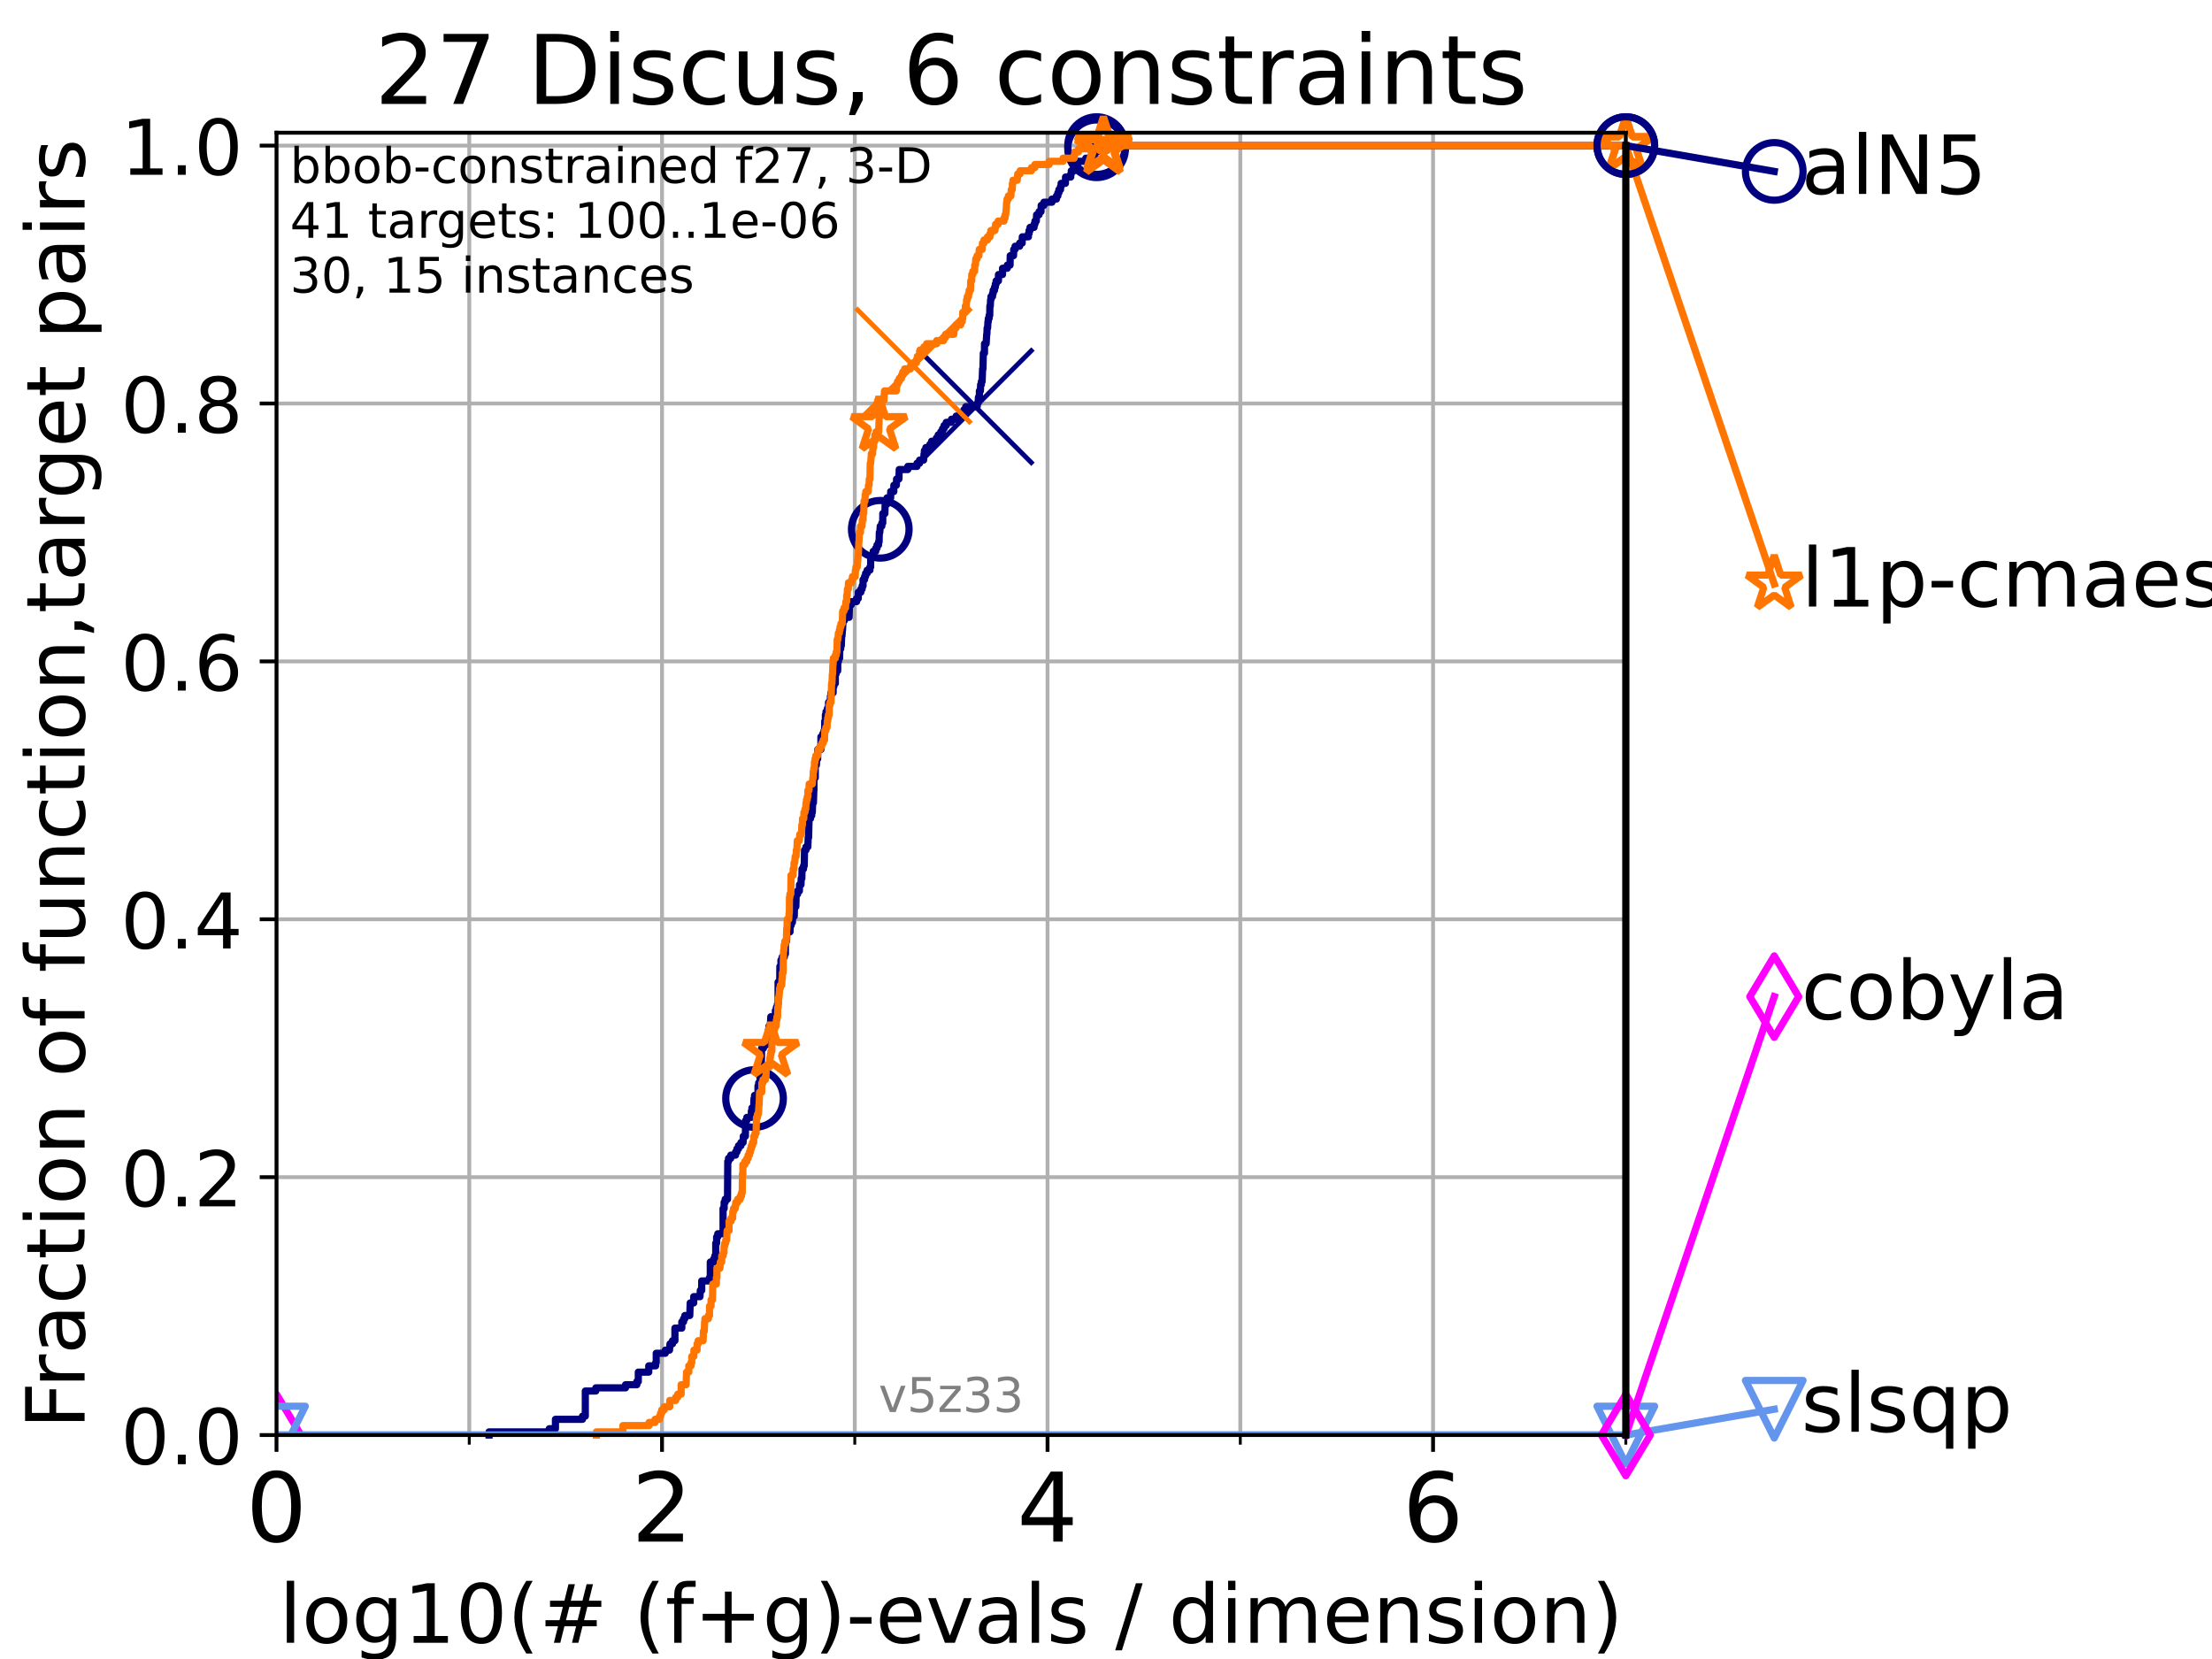 <?xml version="1.0" encoding="utf-8" standalone="no"?>
<!DOCTYPE svg PUBLIC "-//W3C//DTD SVG 1.1//EN"
  "http://www.w3.org/Graphics/SVG/1.1/DTD/svg11.dtd">
<!-- Created with matplotlib (https://matplotlib.org/) -->
<svg height="345.6pt" version="1.1" viewBox="0 0 460.8 345.6" width="460.8pt" xmlns="http://www.w3.org/2000/svg" xmlns:xlink="http://www.w3.org/1999/xlink">
 <defs>
  <style type="text/css">*{stroke-linecap:butt;stroke-linejoin:round;}</style>
 </defs>
 <g id="figure_1">
  <g id="patch_1">
   <path d="M 0 345.6 
L 460.8 345.6 
L 460.8 0 
L 0 0 
z
" style="fill:#ffffff;"/>
  </g>
  <g id="axes_1">
   <g id="patch_2">
    <path d="M 57.6 298.944 
L 338.688 298.944 
L 338.688 27.648 
L 57.6 27.648 
z
" style="fill:#ffffff;"/>
   </g>
   <g id="matplotlib.axis_1">
    <g id="xtick_1">
     <g id="line2d_1">
      <path clip-path="url(#p0c5579a735)" d="M 57.6 298.944 
L 57.6 27.648 
" style="fill:none;stroke:#b0b0b0;stroke-linecap:square;stroke-width:0.8;"/>
     </g>
     <g id="line2d_2">
      <defs>
       <path d="M 0 0 
L 0 3.5 
" id="m4a5b1afb3b" style="stroke:#000000;stroke-width:0.8;"/>
      </defs>
      <g>
       <use style="stroke:#000000;stroke-width:0.8;" x="57.6" xlink:href="#m4a5b1afb3b" y="298.944"/>
      </g>
     </g>
     <g id="text_1">
      <!-- 0 -->
      <g transform="translate(51.237 321.141)scale(0.2 -0.2)">
       <defs>
        <path d="M 31.781 66.406 
Q 24.172 66.406 20.328 58.906 
Q 16.5 51.422 16.5 36.375 
Q 16.5 21.391 20.328 13.891 
Q 24.172 6.391 31.781 6.391 
Q 39.453 6.391 43.281 13.891 
Q 47.125 21.391 47.125 36.375 
Q 47.125 51.422 43.281 58.906 
Q 39.453 66.406 31.781 66.406 
z
M 31.781 74.219 
Q 44.047 74.219 50.516 64.516 
Q 56.984 54.828 56.984 36.375 
Q 56.984 17.969 50.516 8.266 
Q 44.047 -1.422 31.781 -1.422 
Q 19.531 -1.422 13.062 8.266 
Q 6.594 17.969 6.594 36.375 
Q 6.594 54.828 13.062 64.516 
Q 19.531 74.219 31.781 74.219 
z
" id="DejaVuSans-48"/>
       </defs>
       <use xlink:href="#DejaVuSans-48"/>
      </g>
     </g>
    </g>
    <g id="xtick_2">
     <g id="line2d_3">
      <path clip-path="url(#p0c5579a735)" d="M 137.911 298.944 
L 137.911 27.648 
" style="fill:none;stroke:#b0b0b0;stroke-linecap:square;stroke-width:0.8;"/>
     </g>
     <g id="line2d_4">
      <g>
       <use style="stroke:#000000;stroke-width:0.8;" x="137.911" xlink:href="#m4a5b1afb3b" y="298.944"/>
      </g>
     </g>
     <g id="text_2">
      <!-- 2 -->
      <g transform="translate(131.548 321.141)scale(0.2 -0.2)">
       <defs>
        <path d="M 19.188 8.297 
L 53.609 8.297 
L 53.609 0 
L 7.328 0 
L 7.328 8.297 
Q 12.938 14.109 22.625 23.891 
Q 32.328 33.688 34.812 36.531 
Q 39.547 41.844 41.422 45.531 
Q 43.312 49.219 43.312 52.781 
Q 43.312 58.594 39.234 62.25 
Q 35.156 65.922 28.609 65.922 
Q 23.969 65.922 18.812 64.312 
Q 13.672 62.703 7.812 59.422 
L 7.812 69.391 
Q 13.766 71.781 18.938 73 
Q 24.125 74.219 28.422 74.219 
Q 39.75 74.219 46.484 68.547 
Q 53.219 62.891 53.219 53.422 
Q 53.219 48.922 51.531 44.891 
Q 49.859 40.875 45.406 35.406 
Q 44.188 33.984 37.641 27.219 
Q 31.109 20.453 19.188 8.297 
z
" id="DejaVuSans-50"/>
       </defs>
       <use xlink:href="#DejaVuSans-50"/>
      </g>
     </g>
    </g>
    <g id="xtick_3">
     <g id="line2d_5">
      <path clip-path="url(#p0c5579a735)" d="M 218.222 298.944 
L 218.222 27.648 
" style="fill:none;stroke:#b0b0b0;stroke-linecap:square;stroke-width:0.8;"/>
     </g>
     <g id="line2d_6">
      <g>
       <use style="stroke:#000000;stroke-width:0.8;" x="218.222" xlink:href="#m4a5b1afb3b" y="298.944"/>
      </g>
     </g>
     <g id="text_3">
      <!-- 4 -->
      <g transform="translate(211.859 321.141)scale(0.2 -0.2)">
       <defs>
        <path d="M 37.797 64.312 
L 12.891 25.391 
L 37.797 25.391 
z
M 35.203 72.906 
L 47.609 72.906 
L 47.609 25.391 
L 58.016 25.391 
L 58.016 17.188 
L 47.609 17.188 
L 47.609 0 
L 37.797 0 
L 37.797 17.188 
L 4.891 17.188 
L 4.891 26.703 
z
" id="DejaVuSans-52"/>
       </defs>
       <use xlink:href="#DejaVuSans-52"/>
      </g>
     </g>
    </g>
    <g id="xtick_4">
     <g id="line2d_7">
      <path clip-path="url(#p0c5579a735)" d="M 298.533 298.944 
L 298.533 27.648 
" style="fill:none;stroke:#b0b0b0;stroke-linecap:square;stroke-width:0.8;"/>
     </g>
     <g id="line2d_8">
      <g>
       <use style="stroke:#000000;stroke-width:0.8;" x="298.533" xlink:href="#m4a5b1afb3b" y="298.944"/>
      </g>
     </g>
     <g id="text_4">
      <!-- 6 -->
      <g transform="translate(292.17 321.141)scale(0.2 -0.2)">
       <defs>
        <path d="M 33.016 40.375 
Q 26.375 40.375 22.484 35.828 
Q 18.609 31.297 18.609 23.391 
Q 18.609 15.531 22.484 10.953 
Q 26.375 6.391 33.016 6.391 
Q 39.656 6.391 43.531 10.953 
Q 47.406 15.531 47.406 23.391 
Q 47.406 31.297 43.531 35.828 
Q 39.656 40.375 33.016 40.375 
z
M 52.594 71.297 
L 52.594 62.312 
Q 48.875 64.062 45.094 64.984 
Q 41.312 65.922 37.594 65.922 
Q 27.828 65.922 22.672 59.328 
Q 17.531 52.734 16.797 39.406 
Q 19.672 43.656 24.016 45.922 
Q 28.375 48.188 33.594 48.188 
Q 44.578 48.188 50.953 41.516 
Q 57.328 34.859 57.328 23.391 
Q 57.328 12.156 50.688 5.359 
Q 44.047 -1.422 33.016 -1.422 
Q 20.359 -1.422 13.672 8.266 
Q 6.984 17.969 6.984 36.375 
Q 6.984 53.656 15.188 63.938 
Q 23.391 74.219 37.203 74.219 
Q 40.922 74.219 44.703 73.484 
Q 48.484 72.75 52.594 71.297 
z
" id="DejaVuSans-54"/>
       </defs>
       <use xlink:href="#DejaVuSans-54"/>
      </g>
     </g>
    </g>
    <g id="xtick_5">
     <g id="line2d_9">
      <path clip-path="url(#p0c5579a735)" d="M 97.755 298.944 
L 97.755 27.648 
" style="fill:none;stroke:#b0b0b0;stroke-linecap:square;stroke-width:0.8;"/>
     </g>
     <g id="line2d_10">
      <defs>
       <path d="M 0 0 
L 0 2 
" id="mc9d3ce58bb" style="stroke:#000000;stroke-width:0.6;"/>
      </defs>
      <g>
       <use style="stroke:#000000;stroke-width:0.6;" x="97.755" xlink:href="#mc9d3ce58bb" y="298.944"/>
      </g>
     </g>
    </g>
    <g id="xtick_6">
     <g id="line2d_11">
      <path clip-path="url(#p0c5579a735)" d="M 178.066 298.944 
L 178.066 27.648 
" style="fill:none;stroke:#b0b0b0;stroke-linecap:square;stroke-width:0.8;"/>
     </g>
     <g id="line2d_12">
      <g>
       <use style="stroke:#000000;stroke-width:0.6;" x="178.066" xlink:href="#mc9d3ce58bb" y="298.944"/>
      </g>
     </g>
    </g>
    <g id="xtick_7">
     <g id="line2d_13">
      <path clip-path="url(#p0c5579a735)" d="M 258.377 298.944 
L 258.377 27.648 
" style="fill:none;stroke:#b0b0b0;stroke-linecap:square;stroke-width:0.8;"/>
     </g>
     <g id="line2d_14">
      <g>
       <use style="stroke:#000000;stroke-width:0.6;" x="258.377" xlink:href="#mc9d3ce58bb" y="298.944"/>
      </g>
     </g>
    </g>
    <g id="xtick_8">
     <g id="line2d_15">
      <path clip-path="url(#p0c5579a735)" d="M 338.688 298.944 
L 338.688 27.648 
" style="fill:none;stroke:#b0b0b0;stroke-linecap:square;stroke-width:0.8;"/>
     </g>
     <g id="line2d_16">
      <g>
       <use style="stroke:#000000;stroke-width:0.6;" x="338.688" xlink:href="#mc9d3ce58bb" y="298.944"/>
      </g>
     </g>
    </g>
    <g id="text_5">
     <!-- log10(# (f+g)-evals / dimension) -->
     <g transform="translate(58.145 342.218)scale(0.17 -0.17)">
      <defs>
       <path d="M 9.422 75.984 
L 18.406 75.984 
L 18.406 0 
L 9.422 0 
z
" id="DejaVuSans-108"/>
       <path d="M 30.609 48.391 
Q 23.391 48.391 19.188 42.75 
Q 14.984 37.109 14.984 27.297 
Q 14.984 17.484 19.156 11.844 
Q 23.344 6.203 30.609 6.203 
Q 37.797 6.203 41.984 11.859 
Q 46.188 17.531 46.188 27.297 
Q 46.188 37.016 41.984 42.703 
Q 37.797 48.391 30.609 48.391 
z
M 30.609 56 
Q 42.328 56 49.016 48.375 
Q 55.719 40.766 55.719 27.297 
Q 55.719 13.875 49.016 6.219 
Q 42.328 -1.422 30.609 -1.422 
Q 18.844 -1.422 12.172 6.219 
Q 5.516 13.875 5.516 27.297 
Q 5.516 40.766 12.172 48.375 
Q 18.844 56 30.609 56 
z
" id="DejaVuSans-111"/>
       <path d="M 45.406 27.984 
Q 45.406 37.75 41.375 43.109 
Q 37.359 48.484 30.078 48.484 
Q 22.859 48.484 18.828 43.109 
Q 14.797 37.75 14.797 27.984 
Q 14.797 18.266 18.828 12.891 
Q 22.859 7.516 30.078 7.516 
Q 37.359 7.516 41.375 12.891 
Q 45.406 18.266 45.406 27.984 
z
M 54.391 6.781 
Q 54.391 -7.172 48.188 -13.984 
Q 42 -20.797 29.203 -20.797 
Q 24.469 -20.797 20.266 -20.094 
Q 16.062 -19.391 12.109 -17.922 
L 12.109 -9.188 
Q 16.062 -11.328 19.922 -12.344 
Q 23.781 -13.375 27.781 -13.375 
Q 36.625 -13.375 41.016 -8.766 
Q 45.406 -4.156 45.406 5.172 
L 45.406 9.625 
Q 42.625 4.781 38.281 2.391 
Q 33.938 0 27.875 0 
Q 17.828 0 11.672 7.656 
Q 5.516 15.328 5.516 27.984 
Q 5.516 40.672 11.672 48.328 
Q 17.828 56 27.875 56 
Q 33.938 56 38.281 53.609 
Q 42.625 51.219 45.406 46.391 
L 45.406 54.688 
L 54.391 54.688 
z
" id="DejaVuSans-103"/>
       <path d="M 12.406 8.297 
L 28.516 8.297 
L 28.516 63.922 
L 10.984 60.406 
L 10.984 69.391 
L 28.422 72.906 
L 38.281 72.906 
L 38.281 8.297 
L 54.391 8.297 
L 54.391 0 
L 12.406 0 
z
" id="DejaVuSans-49"/>
       <path d="M 31 75.875 
Q 24.469 64.656 21.281 53.656 
Q 18.109 42.672 18.109 31.391 
Q 18.109 20.125 21.312 9.062 
Q 24.516 -2 31 -13.188 
L 23.188 -13.188 
Q 15.875 -1.703 12.234 9.375 
Q 8.594 20.453 8.594 31.391 
Q 8.594 42.281 12.203 53.312 
Q 15.828 64.359 23.188 75.875 
z
" id="DejaVuSans-40"/>
       <path d="M 51.125 44 
L 36.922 44 
L 32.812 27.688 
L 47.125 27.688 
z
M 43.797 71.781 
L 38.719 51.516 
L 52.984 51.516 
L 58.109 71.781 
L 65.922 71.781 
L 60.891 51.516 
L 76.125 51.516 
L 76.125 44 
L 58.984 44 
L 54.984 27.688 
L 70.516 27.688 
L 70.516 20.219 
L 53.078 20.219 
L 48 0 
L 40.188 0 
L 45.219 20.219 
L 30.906 20.219 
L 25.875 0 
L 18.016 0 
L 23.094 20.219 
L 7.719 20.219 
L 7.719 27.688 
L 24.906 27.688 
L 29 44 
L 13.281 44 
L 13.281 51.516 
L 30.906 51.516 
L 35.891 71.781 
z
" id="DejaVuSans-35"/>
       <path id="DejaVuSans-32"/>
       <path d="M 37.109 75.984 
L 37.109 68.5 
L 28.516 68.5 
Q 23.688 68.5 21.797 66.547 
Q 19.922 64.594 19.922 59.516 
L 19.922 54.688 
L 34.719 54.688 
L 34.719 47.703 
L 19.922 47.703 
L 19.922 0 
L 10.891 0 
L 10.891 47.703 
L 2.297 47.703 
L 2.297 54.688 
L 10.891 54.688 
L 10.891 58.5 
Q 10.891 67.625 15.141 71.797 
Q 19.391 75.984 28.609 75.984 
z
" id="DejaVuSans-102"/>
       <path d="M 46 62.703 
L 46 35.5 
L 73.188 35.5 
L 73.188 27.203 
L 46 27.203 
L 46 0 
L 37.797 0 
L 37.797 27.203 
L 10.594 27.203 
L 10.594 35.5 
L 37.797 35.5 
L 37.797 62.703 
z
" id="DejaVuSans-43"/>
       <path d="M 8.016 75.875 
L 15.828 75.875 
Q 23.141 64.359 26.781 53.312 
Q 30.422 42.281 30.422 31.391 
Q 30.422 20.453 26.781 9.375 
Q 23.141 -1.703 15.828 -13.188 
L 8.016 -13.188 
Q 14.5 -2 17.703 9.062 
Q 20.906 20.125 20.906 31.391 
Q 20.906 42.672 17.703 53.656 
Q 14.5 64.656 8.016 75.875 
z
" id="DejaVuSans-41"/>
       <path d="M 4.891 31.391 
L 31.203 31.391 
L 31.203 23.391 
L 4.891 23.391 
z
" id="DejaVuSans-45"/>
       <path d="M 56.203 29.594 
L 56.203 25.203 
L 14.891 25.203 
Q 15.484 15.922 20.484 11.062 
Q 25.484 6.203 34.422 6.203 
Q 39.594 6.203 44.453 7.469 
Q 49.312 8.734 54.109 11.281 
L 54.109 2.781 
Q 49.266 0.734 44.188 -0.344 
Q 39.109 -1.422 33.891 -1.422 
Q 20.797 -1.422 13.156 6.188 
Q 5.516 13.812 5.516 26.812 
Q 5.516 40.234 12.766 48.109 
Q 20.016 56 32.328 56 
Q 43.359 56 49.781 48.891 
Q 56.203 41.797 56.203 29.594 
z
M 47.219 32.234 
Q 47.125 39.594 43.094 43.984 
Q 39.062 48.391 32.422 48.391 
Q 24.906 48.391 20.391 44.141 
Q 15.875 39.891 15.188 32.172 
z
" id="DejaVuSans-101"/>
       <path d="M 2.984 54.688 
L 12.5 54.688 
L 29.594 8.797 
L 46.688 54.688 
L 56.203 54.688 
L 35.688 0 
L 23.484 0 
z
" id="DejaVuSans-118"/>
       <path d="M 34.281 27.484 
Q 23.391 27.484 19.188 25 
Q 14.984 22.516 14.984 16.5 
Q 14.984 11.719 18.141 8.906 
Q 21.297 6.109 26.703 6.109 
Q 34.188 6.109 38.703 11.406 
Q 43.219 16.703 43.219 25.484 
L 43.219 27.484 
z
M 52.203 31.203 
L 52.203 0 
L 43.219 0 
L 43.219 8.297 
Q 40.141 3.328 35.547 0.953 
Q 30.953 -1.422 24.312 -1.422 
Q 15.922 -1.422 10.953 3.297 
Q 6 8.016 6 15.922 
Q 6 25.141 12.172 29.828 
Q 18.359 34.516 30.609 34.516 
L 43.219 34.516 
L 43.219 35.406 
Q 43.219 41.609 39.141 45 
Q 35.062 48.391 27.688 48.391 
Q 23 48.391 18.547 47.266 
Q 14.109 46.141 10.016 43.891 
L 10.016 52.203 
Q 14.938 54.109 19.578 55.047 
Q 24.219 56 28.609 56 
Q 40.484 56 46.344 49.844 
Q 52.203 43.703 52.203 31.203 
z
" id="DejaVuSans-97"/>
       <path d="M 44.281 53.078 
L 44.281 44.578 
Q 40.484 46.531 36.375 47.5 
Q 32.281 48.484 27.875 48.484 
Q 21.188 48.484 17.844 46.438 
Q 14.5 44.391 14.5 40.281 
Q 14.5 37.156 16.891 35.375 
Q 19.281 33.594 26.516 31.984 
L 29.594 31.297 
Q 39.156 29.25 43.188 25.516 
Q 47.219 21.781 47.219 15.094 
Q 47.219 7.469 41.188 3.016 
Q 35.156 -1.422 24.609 -1.422 
Q 20.219 -1.422 15.453 -0.562 
Q 10.688 0.297 5.422 2 
L 5.422 11.281 
Q 10.406 8.688 15.234 7.391 
Q 20.062 6.109 24.812 6.109 
Q 31.156 6.109 34.562 8.281 
Q 37.984 10.453 37.984 14.406 
Q 37.984 18.062 35.516 20.016 
Q 33.062 21.969 24.703 23.781 
L 21.578 24.516 
Q 13.234 26.266 9.516 29.906 
Q 5.812 33.547 5.812 39.891 
Q 5.812 47.609 11.281 51.797 
Q 16.75 56 26.812 56 
Q 31.781 56 36.172 55.266 
Q 40.578 54.547 44.281 53.078 
z
" id="DejaVuSans-115"/>
       <path d="M 25.391 72.906 
L 33.688 72.906 
L 8.297 -9.281 
L 0 -9.281 
z
" id="DejaVuSans-47"/>
       <path d="M 45.406 46.391 
L 45.406 75.984 
L 54.391 75.984 
L 54.391 0 
L 45.406 0 
L 45.406 8.203 
Q 42.578 3.328 38.25 0.953 
Q 33.938 -1.422 27.875 -1.422 
Q 17.969 -1.422 11.734 6.484 
Q 5.516 14.406 5.516 27.297 
Q 5.516 40.188 11.734 48.094 
Q 17.969 56 27.875 56 
Q 33.938 56 38.25 53.625 
Q 42.578 51.266 45.406 46.391 
z
M 14.797 27.297 
Q 14.797 17.391 18.875 11.75 
Q 22.953 6.109 30.078 6.109 
Q 37.203 6.109 41.297 11.75 
Q 45.406 17.391 45.406 27.297 
Q 45.406 37.203 41.297 42.844 
Q 37.203 48.484 30.078 48.484 
Q 22.953 48.484 18.875 42.844 
Q 14.797 37.203 14.797 27.297 
z
" id="DejaVuSans-100"/>
       <path d="M 9.422 54.688 
L 18.406 54.688 
L 18.406 0 
L 9.422 0 
z
M 9.422 75.984 
L 18.406 75.984 
L 18.406 64.594 
L 9.422 64.594 
z
" id="DejaVuSans-105"/>
       <path d="M 52 44.188 
Q 55.375 50.25 60.062 53.125 
Q 64.75 56 71.094 56 
Q 79.641 56 84.281 50.016 
Q 88.922 44.047 88.922 33.016 
L 88.922 0 
L 79.891 0 
L 79.891 32.719 
Q 79.891 40.578 77.094 44.375 
Q 74.312 48.188 68.609 48.188 
Q 61.625 48.188 57.562 43.547 
Q 53.516 38.922 53.516 30.906 
L 53.516 0 
L 44.484 0 
L 44.484 32.719 
Q 44.484 40.625 41.703 44.406 
Q 38.922 48.188 33.109 48.188 
Q 26.219 48.188 22.156 43.531 
Q 18.109 38.875 18.109 30.906 
L 18.109 0 
L 9.078 0 
L 9.078 54.688 
L 18.109 54.688 
L 18.109 46.188 
Q 21.188 51.219 25.484 53.609 
Q 29.781 56 35.688 56 
Q 41.656 56 45.828 52.969 
Q 50 49.953 52 44.188 
z
" id="DejaVuSans-109"/>
       <path d="M 54.891 33.016 
L 54.891 0 
L 45.906 0 
L 45.906 32.719 
Q 45.906 40.484 42.875 44.328 
Q 39.844 48.188 33.797 48.188 
Q 26.516 48.188 22.312 43.547 
Q 18.109 38.922 18.109 30.906 
L 18.109 0 
L 9.078 0 
L 9.078 54.688 
L 18.109 54.688 
L 18.109 46.188 
Q 21.344 51.125 25.703 53.562 
Q 30.078 56 35.797 56 
Q 45.219 56 50.047 50.172 
Q 54.891 44.344 54.891 33.016 
z
" id="DejaVuSans-110"/>
      </defs>
      <use xlink:href="#DejaVuSans-108"/>
      <use x="27.783" xlink:href="#DejaVuSans-111"/>
      <use x="88.965" xlink:href="#DejaVuSans-103"/>
      <use x="152.441" xlink:href="#DejaVuSans-49"/>
      <use x="216.064" xlink:href="#DejaVuSans-48"/>
      <use x="279.688" xlink:href="#DejaVuSans-40"/>
      <use x="318.701" xlink:href="#DejaVuSans-35"/>
      <use x="402.49" xlink:href="#DejaVuSans-32"/>
      <use x="434.277" xlink:href="#DejaVuSans-40"/>
      <use x="473.291" xlink:href="#DejaVuSans-102"/>
      <use x="508.496" xlink:href="#DejaVuSans-43"/>
      <use x="592.285" xlink:href="#DejaVuSans-103"/>
      <use x="655.762" xlink:href="#DejaVuSans-41"/>
      <use x="694.775" xlink:href="#DejaVuSans-45"/>
      <use x="730.859" xlink:href="#DejaVuSans-101"/>
      <use x="792.383" xlink:href="#DejaVuSans-118"/>
      <use x="851.562" xlink:href="#DejaVuSans-97"/>
      <use x="912.842" xlink:href="#DejaVuSans-108"/>
      <use x="940.625" xlink:href="#DejaVuSans-115"/>
      <use x="992.725" xlink:href="#DejaVuSans-32"/>
      <use x="1024.512" xlink:href="#DejaVuSans-47"/>
      <use x="1058.203" xlink:href="#DejaVuSans-32"/>
      <use x="1089.99" xlink:href="#DejaVuSans-100"/>
      <use x="1153.467" xlink:href="#DejaVuSans-105"/>
      <use x="1181.25" xlink:href="#DejaVuSans-109"/>
      <use x="1278.662" xlink:href="#DejaVuSans-101"/>
      <use x="1340.186" xlink:href="#DejaVuSans-110"/>
      <use x="1403.564" xlink:href="#DejaVuSans-115"/>
      <use x="1455.664" xlink:href="#DejaVuSans-105"/>
      <use x="1483.447" xlink:href="#DejaVuSans-111"/>
      <use x="1544.629" xlink:href="#DejaVuSans-110"/>
      <use x="1608.008" xlink:href="#DejaVuSans-41"/>
     </g>
    </g>
   </g>
   <g id="matplotlib.axis_2">
    <g id="ytick_1">
     <g id="line2d_17">
      <path clip-path="url(#p0c5579a735)" d="M 57.6 298.944 
L 338.688 298.944 
" style="fill:none;stroke:#b0b0b0;stroke-linecap:square;stroke-width:0.8;"/>
     </g>
     <g id="line2d_18">
      <defs>
       <path d="M 0 0 
L -3.5 0 
" id="md8268da7b4" style="stroke:#000000;stroke-width:0.8;"/>
      </defs>
      <g>
       <use style="stroke:#000000;stroke-width:0.8;" x="57.6" xlink:href="#md8268da7b4" y="298.944"/>
      </g>
     </g>
     <g id="text_6">
      <!-- 0.0 -->
      <g transform="translate(25.155 305.023)scale(0.16 -0.16)">
       <defs>
        <path d="M 10.688 12.406 
L 21 12.406 
L 21 0 
L 10.688 0 
z
" id="DejaVuSans-46"/>
       </defs>
       <use xlink:href="#DejaVuSans-48"/>
       <use x="63.623" xlink:href="#DejaVuSans-46"/>
       <use x="95.41" xlink:href="#DejaVuSans-48"/>
      </g>
     </g>
    </g>
    <g id="ytick_2">
     <g id="line2d_19">
      <path clip-path="url(#p0c5579a735)" d="M 57.6 245.222 
L 338.688 245.222 
" style="fill:none;stroke:#b0b0b0;stroke-linecap:square;stroke-width:0.8;"/>
     </g>
     <g id="line2d_20">
      <g>
       <use style="stroke:#000000;stroke-width:0.8;" x="57.6" xlink:href="#md8268da7b4" y="245.222"/>
      </g>
     </g>
     <g id="text_7">
      <!-- 0.2 -->
      <g transform="translate(25.155 251.301)scale(0.16 -0.16)">
       <use xlink:href="#DejaVuSans-48"/>
       <use x="63.623" xlink:href="#DejaVuSans-46"/>
       <use x="95.41" xlink:href="#DejaVuSans-50"/>
      </g>
     </g>
    </g>
    <g id="ytick_3">
     <g id="line2d_21">
      <path clip-path="url(#p0c5579a735)" d="M 57.6 191.5 
L 338.688 191.5 
" style="fill:none;stroke:#b0b0b0;stroke-linecap:square;stroke-width:0.8;"/>
     </g>
     <g id="line2d_22">
      <g>
       <use style="stroke:#000000;stroke-width:0.8;" x="57.6" xlink:href="#md8268da7b4" y="191.5"/>
      </g>
     </g>
     <g id="text_8">
      <!-- 0.4 -->
      <g transform="translate(25.155 197.579)scale(0.16 -0.16)">
       <use xlink:href="#DejaVuSans-48"/>
       <use x="63.623" xlink:href="#DejaVuSans-46"/>
       <use x="95.41" xlink:href="#DejaVuSans-52"/>
      </g>
     </g>
    </g>
    <g id="ytick_4">
     <g id="line2d_23">
      <path clip-path="url(#p0c5579a735)" d="M 57.6 137.778 
L 338.688 137.778 
" style="fill:none;stroke:#b0b0b0;stroke-linecap:square;stroke-width:0.8;"/>
     </g>
     <g id="line2d_24">
      <g>
       <use style="stroke:#000000;stroke-width:0.8;" x="57.6" xlink:href="#md8268da7b4" y="137.778"/>
      </g>
     </g>
     <g id="text_9">
      <!-- 0.6 -->
      <g transform="translate(25.155 143.857)scale(0.16 -0.16)">
       <use xlink:href="#DejaVuSans-48"/>
       <use x="63.623" xlink:href="#DejaVuSans-46"/>
       <use x="95.41" xlink:href="#DejaVuSans-54"/>
      </g>
     </g>
    </g>
    <g id="ytick_5">
     <g id="line2d_25">
      <path clip-path="url(#p0c5579a735)" d="M 57.6 84.056 
L 338.688 84.056 
" style="fill:none;stroke:#b0b0b0;stroke-linecap:square;stroke-width:0.8;"/>
     </g>
     <g id="line2d_26">
      <g>
       <use style="stroke:#000000;stroke-width:0.8;" x="57.6" xlink:href="#md8268da7b4" y="84.056"/>
      </g>
     </g>
     <g id="text_10">
      <!-- 0.8 -->
      <g transform="translate(25.155 90.135)scale(0.16 -0.16)">
       <defs>
        <path d="M 31.781 34.625 
Q 24.75 34.625 20.719 30.859 
Q 16.703 27.094 16.703 20.516 
Q 16.703 13.922 20.719 10.156 
Q 24.75 6.391 31.781 6.391 
Q 38.812 6.391 42.859 10.172 
Q 46.922 13.969 46.922 20.516 
Q 46.922 27.094 42.891 30.859 
Q 38.875 34.625 31.781 34.625 
z
M 21.922 38.812 
Q 15.578 40.375 12.031 44.719 
Q 8.5 49.078 8.5 55.328 
Q 8.5 64.062 14.719 69.141 
Q 20.953 74.219 31.781 74.219 
Q 42.672 74.219 48.875 69.141 
Q 55.078 64.062 55.078 55.328 
Q 55.078 49.078 51.531 44.719 
Q 48 40.375 41.703 38.812 
Q 48.828 37.156 52.797 32.312 
Q 56.781 27.484 56.781 20.516 
Q 56.781 9.906 50.312 4.234 
Q 43.844 -1.422 31.781 -1.422 
Q 19.734 -1.422 13.25 4.234 
Q 6.781 9.906 6.781 20.516 
Q 6.781 27.484 10.781 32.312 
Q 14.797 37.156 21.922 38.812 
z
M 18.312 54.391 
Q 18.312 48.734 21.844 45.562 
Q 25.391 42.391 31.781 42.391 
Q 38.141 42.391 41.719 45.562 
Q 45.312 48.734 45.312 54.391 
Q 45.312 60.062 41.719 63.234 
Q 38.141 66.406 31.781 66.406 
Q 25.391 66.406 21.844 63.234 
Q 18.312 60.062 18.312 54.391 
z
" id="DejaVuSans-56"/>
       </defs>
       <use xlink:href="#DejaVuSans-48"/>
       <use x="63.623" xlink:href="#DejaVuSans-46"/>
       <use x="95.41" xlink:href="#DejaVuSans-56"/>
      </g>
     </g>
    </g>
    <g id="ytick_6">
     <g id="line2d_27">
      <path clip-path="url(#p0c5579a735)" d="M 57.6 30.334 
L 338.688 30.334 
" style="fill:none;stroke:#b0b0b0;stroke-linecap:square;stroke-width:0.8;"/>
     </g>
     <g id="line2d_28">
      <g>
       <use style="stroke:#000000;stroke-width:0.8;" x="57.6" xlink:href="#md8268da7b4" y="30.334"/>
      </g>
     </g>
     <g id="text_11">
      <!-- 1.0 -->
      <g transform="translate(25.155 36.413)scale(0.16 -0.16)">
       <use xlink:href="#DejaVuSans-49"/>
       <use x="63.623" xlink:href="#DejaVuSans-46"/>
       <use x="95.41" xlink:href="#DejaVuSans-48"/>
      </g>
     </g>
    </g>
    <g id="text_12">
     <!-- Fraction of function,target pairs -->
     <g transform="translate(17.62 297.681)rotate(-90)scale(0.17 -0.17)">
      <defs>
       <path d="M 9.812 72.906 
L 51.703 72.906 
L 51.703 64.594 
L 19.672 64.594 
L 19.672 43.109 
L 48.578 43.109 
L 48.578 34.812 
L 19.672 34.812 
L 19.672 0 
L 9.812 0 
z
" id="DejaVuSans-70"/>
       <path d="M 41.109 46.297 
Q 39.594 47.172 37.812 47.578 
Q 36.031 48 33.891 48 
Q 26.266 48 22.188 43.047 
Q 18.109 38.094 18.109 28.812 
L 18.109 0 
L 9.078 0 
L 9.078 54.688 
L 18.109 54.688 
L 18.109 46.188 
Q 20.953 51.172 25.484 53.578 
Q 30.031 56 36.531 56 
Q 37.453 56 38.578 55.875 
Q 39.703 55.766 41.062 55.516 
z
" id="DejaVuSans-114"/>
       <path d="M 48.781 52.594 
L 48.781 44.188 
Q 44.969 46.297 41.141 47.344 
Q 37.312 48.391 33.406 48.391 
Q 24.656 48.391 19.812 42.844 
Q 14.984 37.312 14.984 27.297 
Q 14.984 17.281 19.812 11.734 
Q 24.656 6.203 33.406 6.203 
Q 37.312 6.203 41.141 7.25 
Q 44.969 8.297 48.781 10.406 
L 48.781 2.094 
Q 45.016 0.344 40.984 -0.531 
Q 36.969 -1.422 32.422 -1.422 
Q 20.062 -1.422 12.781 6.344 
Q 5.516 14.109 5.516 27.297 
Q 5.516 40.672 12.859 48.328 
Q 20.219 56 33.016 56 
Q 37.156 56 41.109 55.141 
Q 45.062 54.297 48.781 52.594 
z
" id="DejaVuSans-99"/>
       <path d="M 18.312 70.219 
L 18.312 54.688 
L 36.812 54.688 
L 36.812 47.703 
L 18.312 47.703 
L 18.312 18.016 
Q 18.312 11.328 20.141 9.422 
Q 21.969 7.516 27.594 7.516 
L 36.812 7.516 
L 36.812 0 
L 27.594 0 
Q 17.188 0 13.234 3.875 
Q 9.281 7.766 9.281 18.016 
L 9.281 47.703 
L 2.688 47.703 
L 2.688 54.688 
L 9.281 54.688 
L 9.281 70.219 
z
" id="DejaVuSans-116"/>
       <path d="M 8.5 21.578 
L 8.5 54.688 
L 17.484 54.688 
L 17.484 21.922 
Q 17.484 14.156 20.5 10.266 
Q 23.531 6.391 29.594 6.391 
Q 36.859 6.391 41.078 11.031 
Q 45.312 15.672 45.312 23.688 
L 45.312 54.688 
L 54.297 54.688 
L 54.297 0 
L 45.312 0 
L 45.312 8.406 
Q 42.047 3.422 37.719 1 
Q 33.406 -1.422 27.688 -1.422 
Q 18.266 -1.422 13.375 4.438 
Q 8.5 10.297 8.5 21.578 
z
M 31.109 56 
z
" id="DejaVuSans-117"/>
       <path d="M 11.719 12.406 
L 22.016 12.406 
L 22.016 4 
L 14.016 -11.625 
L 7.719 -11.625 
L 11.719 4 
z
" id="DejaVuSans-44"/>
       <path d="M 18.109 8.203 
L 18.109 -20.797 
L 9.078 -20.797 
L 9.078 54.688 
L 18.109 54.688 
L 18.109 46.391 
Q 20.953 51.266 25.266 53.625 
Q 29.594 56 35.594 56 
Q 45.562 56 51.781 48.094 
Q 58.016 40.188 58.016 27.297 
Q 58.016 14.406 51.781 6.484 
Q 45.562 -1.422 35.594 -1.422 
Q 29.594 -1.422 25.266 0.953 
Q 20.953 3.328 18.109 8.203 
z
M 48.688 27.297 
Q 48.688 37.203 44.609 42.844 
Q 40.531 48.484 33.406 48.484 
Q 26.266 48.484 22.188 42.844 
Q 18.109 37.203 18.109 27.297 
Q 18.109 17.391 22.188 11.75 
Q 26.266 6.109 33.406 6.109 
Q 40.531 6.109 44.609 11.75 
Q 48.688 17.391 48.688 27.297 
z
" id="DejaVuSans-112"/>
      </defs>
      <use xlink:href="#DejaVuSans-70"/>
      <use x="50.27" xlink:href="#DejaVuSans-114"/>
      <use x="91.383" xlink:href="#DejaVuSans-97"/>
      <use x="152.662" xlink:href="#DejaVuSans-99"/>
      <use x="207.643" xlink:href="#DejaVuSans-116"/>
      <use x="246.852" xlink:href="#DejaVuSans-105"/>
      <use x="274.635" xlink:href="#DejaVuSans-111"/>
      <use x="335.816" xlink:href="#DejaVuSans-110"/>
      <use x="399.195" xlink:href="#DejaVuSans-32"/>
      <use x="430.982" xlink:href="#DejaVuSans-111"/>
      <use x="492.164" xlink:href="#DejaVuSans-102"/>
      <use x="527.369" xlink:href="#DejaVuSans-32"/>
      <use x="559.156" xlink:href="#DejaVuSans-102"/>
      <use x="594.361" xlink:href="#DejaVuSans-117"/>
      <use x="657.74" xlink:href="#DejaVuSans-110"/>
      <use x="721.119" xlink:href="#DejaVuSans-99"/>
      <use x="776.1" xlink:href="#DejaVuSans-116"/>
      <use x="815.309" xlink:href="#DejaVuSans-105"/>
      <use x="843.092" xlink:href="#DejaVuSans-111"/>
      <use x="904.273" xlink:href="#DejaVuSans-110"/>
      <use x="967.652" xlink:href="#DejaVuSans-44"/>
      <use x="999.439" xlink:href="#DejaVuSans-116"/>
      <use x="1038.648" xlink:href="#DejaVuSans-97"/>
      <use x="1099.928" xlink:href="#DejaVuSans-114"/>
      <use x="1139.291" xlink:href="#DejaVuSans-103"/>
      <use x="1202.768" xlink:href="#DejaVuSans-101"/>
      <use x="1264.291" xlink:href="#DejaVuSans-116"/>
      <use x="1303.5" xlink:href="#DejaVuSans-32"/>
      <use x="1335.287" xlink:href="#DejaVuSans-112"/>
      <use x="1398.764" xlink:href="#DejaVuSans-97"/>
      <use x="1460.043" xlink:href="#DejaVuSans-105"/>
      <use x="1487.826" xlink:href="#DejaVuSans-114"/>
      <use x="1528.939" xlink:href="#DejaVuSans-115"/>
     </g>
    </g>
   </g>
   <g id="line2d_29">
    <defs>
     <path d="M 0 1.5 
C 0.398 1.5 0.779 1.342 1.061 1.061 
C 1.342 0.779 1.5 0.398 1.5 0 
C 1.5 -0.398 1.342 -0.779 1.061 -1.061 
C 0.779 -1.342 0.398 -1.5 0 -1.5 
C -0.398 -1.5 -0.779 -1.342 -1.061 -1.061 
C -1.342 -0.779 -1.5 -0.398 -1.5 0 
C -1.5 0.398 -1.342 0.779 -1.061 1.061 
C -0.779 1.342 -0.398 1.5 0 1.5 
z
" id="m3964af341a" style="stroke:#000080;"/>
    </defs>
    <g>
     <use style="fill:#000080;stroke:#000080;" x="228.442" xlink:href="#m3964af341a" y="30.334"/>
     <use style="fill:#000080;stroke:#000080;" x="228.442" xlink:href="#m3964af341a" y="30.334"/>
    </g>
   </g>
   <g id="line2d_30">
    <path d="M 101.878 298.944 
L 101.878 298.289 
L 114.419 298.289 
L 114.419 297.634 
L 115.711 297.634 
L 115.711 295.668 
L 121.34 295.668 
L 121.34 295.013 
L 121.931 295.013 
L 121.931 289.772 
L 124.114 289.772 
L 124.114 289.117 
L 130.309 289.117 
L 130.309 288.462 
L 132.66 288.462 
L 132.66 287.807 
L 132.971 287.807 
L 132.971 285.841 
L 135.145 285.841 
L 135.145 284.531 
L 136.583 284.531 
L 136.583 283.876 
L 136.708 283.876 
L 136.708 281.91 
L 138.595 281.91 
L 138.595 281.255 
L 139.467 281.255 
L 139.573 279.945 
L 140.094 279.945 
L 140.094 279.29 
L 140.599 279.29 
L 140.599 276.669 
L 142.033 276.669 
L 142.033 275.359 
L 142.397 275.359 
L 142.397 274.704 
L 142.664 274.704 
L 142.664 274.048 
L 143.695 274.048 
L 143.779 271.428 
L 144.511 271.428 
L 144.511 270.118 
L 145.814 270.118 
L 145.888 268.807 
L 146.18 268.807 
L 146.18 266.842 
L 147.77 266.842 
L 147.77 266.187 
L 147.967 266.187 
L 147.967 262.911 
L 148.671 262.911 
L 148.671 262.256 
L 148.92 262.256 
L 148.92 261.601 
L 149.104 261.601 
L 149.104 258.98 
L 149.287 258.98 
L 149.287 257.67 
L 149.527 257.67 
L 149.527 257.015 
L 150.627 257.015 
L 150.627 251.773 
L 150.85 251.773 
L 150.85 250.463 
L 151.07 250.463 
L 151.07 249.808 
L 151.555 249.808 
L 151.608 241.946 
L 151.766 241.946 
L 151.766 241.291 
L 152.233 241.291 
L 152.233 240.636 
L 153.227 240.636 
L 153.227 239.981 
L 153.514 239.981 
L 153.514 239.326 
L 153.844 239.326 
L 153.844 238.671 
L 154.349 238.671 
L 154.349 238.015 
L 154.796 238.015 
L 154.841 236.705 
L 155.275 236.705 
L 155.318 233.429 
L 155.574 233.429 
L 155.574 232.774 
L 156.519 232.774 
L 156.519 231.464 
L 156.638 231.464 
L 156.638 230.809 
L 156.992 230.809 
L 157.07 228.843 
L 157.186 228.843 
L 157.186 228.188 
L 157.902 228.188 
L 157.902 226.223 
L 158.049 226.223 
L 158.049 225.568 
L 158.34 225.568 
L 158.34 224.257 
L 158.555 224.257 
L 158.661 218.361 
L 159.046 218.361 
L 159.046 217.706 
L 159.558 217.706 
L 159.558 217.051 
L 159.692 217.051 
L 159.692 216.396 
L 160.022 216.396 
L 160.12 214.43 
L 160.185 214.43 
L 160.185 213.775 
L 160.474 213.775 
L 160.569 211.81 
L 161.526 211.81 
L 161.526 210.499 
L 161.735 210.499 
L 161.735 209.844 
L 161.941 209.844 
L 161.941 209.189 
L 162.087 209.189 
L 162.087 204.603 
L 162.432 204.603 
L 162.461 201.327 
L 162.687 201.327 
L 162.687 200.017 
L 162.938 200.017 
L 162.938 199.362 
L 163.402 199.362 
L 163.402 198.707 
L 163.616 198.707 
L 163.616 196.086 
L 163.854 196.086 
L 163.907 194.121 
L 164.575 194.121 
L 164.6 192.81 
L 164.8 192.81 
L 164.8 192.155 
L 165.072 192.155 
L 165.12 190.845 
L 165.459 190.845 
L 165.507 188.879 
L 165.791 188.879 
L 165.862 186.259 
L 166.163 186.259 
L 166.163 185.604 
L 166.528 185.604 
L 166.55 184.293 
L 166.862 184.293 
L 166.906 182.983 
L 167.038 182.983 
L 167.082 181.018 
L 167.385 181.018 
L 167.385 180.363 
L 167.534 180.363 
L 167.598 177.087 
L 167.892 177.087 
L 167.892 176.432 
L 168.284 176.432 
L 168.365 174.466 
L 168.446 174.466 
L 168.547 170.535 
L 168.845 170.535 
L 168.845 169.88 
L 169.1 169.88 
L 169.1 169.225 
L 169.216 169.225 
L 169.293 167.26 
L 169.446 167.26 
L 169.541 164.639 
L 169.56 164.639 
L 169.56 162.018 
L 169.842 162.018 
L 169.842 159.398 
L 170.064 159.398 
L 170.119 158.088 
L 170.338 158.088 
L 170.356 156.122 
L 171.013 156.122 
L 171.013 153.502 
L 171.409 153.502 
L 171.409 152.846 
L 171.662 152.846 
L 171.662 152.191 
L 171.78 152.191 
L 171.813 150.226 
L 171.946 150.226 
L 171.946 148.916 
L 172.077 148.916 
L 172.077 148.26 
L 172.354 148.26 
L 172.354 147.605 
L 172.578 147.605 
L 172.61 146.295 
L 172.956 146.295 
L 173.003 144.985 
L 173.096 144.985 
L 173.096 144.33 
L 173.554 144.33 
L 173.569 143.019 
L 173.703 143.019 
L 173.703 142.364 
L 174.014 142.364 
L 174.014 140.399 
L 174.175 140.399 
L 174.175 139.743 
L 174.506 139.743 
L 174.52 137.778 
L 174.676 137.778 
L 174.676 137.123 
L 174.901 137.123 
L 174.942 135.157 
L 175.136 135.157 
L 175.136 134.502 
L 175.259 134.502 
L 175.328 132.537 
L 175.395 132.537 
L 175.49 131.227 
L 175.517 131.227 
L 175.624 129.261 
L 175.903 129.261 
L 175.903 128.606 
L 176.888 128.606 
L 176.962 125.985 
L 177.342 125.985 
L 177.342 125.33 
L 178.446 125.33 
L 178.446 124.675 
L 178.795 124.675 
L 178.795 123.365 
L 179.333 123.365 
L 179.333 122.71 
L 179.601 122.71 
L 179.601 122.055 
L 179.792 122.055 
L 179.792 120.744 
L 180.105 120.744 
L 180.105 120.089 
L 180.31 120.089 
L 180.31 119.434 
L 180.645 119.434 
L 180.645 118.779 
L 181.217 118.779 
L 181.217 118.124 
L 181.371 118.124 
L 181.381 116.158 
L 181.902 116.158 
L 181.902 114.848 
L 182.435 114.848 
L 182.435 114.193 
L 182.695 114.193 
L 182.695 113.538 
L 183.013 113.538 
L 183.013 112.883 
L 183.135 112.883 
L 183.179 110.917 
L 183.274 110.917 
L 183.377 109.607 
L 183.7 109.607 
L 183.7 108.952 
L 183.893 108.952 
L 183.901 106.986 
L 184.336 106.986 
L 184.393 105.021 
L 184.785 105.021 
L 184.785 103.71 
L 185.543 103.71 
L 185.543 102.4 
L 186.197 102.4 
L 186.205 101.09 
L 186.722 101.09 
L 186.778 99.78 
L 187.265 99.78 
L 187.32 97.814 
L 189.112 97.814 
L 189.112 97.159 
L 191.027 97.159 
L 191.027 96.504 
L 191.561 96.504 
L 191.561 95.849 
L 192.404 95.849 
L 192.495 94.538 
L 192.566 94.538 
L 192.566 93.883 
L 192.877 93.883 
L 192.877 93.228 
L 193.708 93.228 
L 193.708 92.573 
L 194.074 92.573 
L 194.074 91.918 
L 195.058 91.918 
L 195.058 91.263 
L 195.435 91.263 
L 195.435 90.608 
L 195.981 90.608 
L 195.981 89.952 
L 196.347 89.952 
L 196.347 89.297 
L 196.666 89.297 
L 196.666 88.642 
L 197.113 88.642 
L 197.113 87.987 
L 198.212 87.987 
L 198.212 87.332 
L 199.184 87.332 
L 199.184 86.677 
L 199.967 86.677 
L 199.967 86.022 
L 200.801 86.022 
L 200.801 85.366 
L 201.185 85.366 
L 201.185 84.711 
L 203.566 84.711 
L 203.566 84.056 
L 203.742 84.056 
L 203.828 82.746 
L 204.023 82.746 
L 204.023 81.435 
L 204.242 81.435 
L 204.276 80.125 
L 204.44 80.125 
L 204.44 79.47 
L 204.596 79.47 
L 204.69 76.849 
L 204.768 76.849 
L 204.843 73.574 
L 205.079 73.574 
L 205.092 71.608 
L 205.432 71.608 
L 205.543 69.643 
L 205.586 69.643 
L 205.636 68.333 
L 205.739 68.333 
L 205.803 67.022 
L 205.876 67.022 
L 205.876 66.367 
L 206.047 66.367 
L 206.047 65.712 
L 206.18 65.712 
L 206.208 63.747 
L 206.293 63.747 
L 206.362 62.436 
L 206.436 62.436 
L 206.436 61.781 
L 206.759 61.781 
L 206.759 61.126 
L 206.898 61.126 
L 206.898 60.471 
L 207.181 60.471 
L 207.181 59.816 
L 207.346 59.816 
L 207.346 59.161 
L 207.515 59.161 
L 207.515 58.505 
L 207.998 58.505 
L 207.998 57.195 
L 208.84 57.195 
L 208.85 55.885 
L 209.838 55.885 
L 209.838 55.23 
L 210.415 55.23 
L 210.448 53.264 
L 211.137 53.264 
L 211.177 51.954 
L 211.462 51.954 
L 211.462 51.299 
L 212.401 51.299 
L 212.401 50.644 
L 212.934 50.644 
L 212.964 49.333 
L 214.238 49.333 
L 214.238 48.678 
L 214.375 48.678 
L 214.375 48.023 
L 214.573 48.023 
L 214.573 47.368 
L 215.413 47.368 
L 215.413 46.713 
L 215.597 46.713 
L 215.597 46.058 
L 215.885 46.058 
L 215.941 44.747 
L 216.453 44.747 
L 216.453 44.092 
L 216.858 44.092 
L 216.901 42.782 
L 217.467 42.782 
L 217.467 42.127 
L 219.137 42.127 
L 219.137 41.472 
L 220.076 41.472 
L 220.076 40.816 
L 220.371 40.816 
L 220.371 40.161 
L 220.59 40.161 
L 220.59 39.506 
L 220.928 39.506 
L 220.928 38.851 
L 221.048 38.851 
L 221.048 38.196 
L 221.947 38.196 
L 221.969 36.886 
L 223.055 36.886 
L 223.055 36.23 
L 223.168 36.23 
L 223.168 35.575 
L 223.766 35.575 
L 223.766 34.92 
L 224.027 34.92 
L 224.027 34.265 
L 224.472 34.265 
L 224.472 33.61 
L 226.189 33.61 
L 226.189 32.955 
L 228.044 32.955 
L 228.058 31.644 
L 228.163 31.644 
L 228.163 30.989 
L 228.442 30.989 
L 228.442 30.334 
L 338.688 30.334 
L 338.688 30.334 
" style="fill:none;stroke:#000080;stroke-linecap:square;stroke-width:1.5;"/>
   </g>
   <g id="line2d_31">
    <defs>
     <path d="M 0 6 
C 1.591 6 3.117 5.368 4.243 4.243 
C 5.368 3.117 6 1.591 6 0 
C 6 -1.591 5.368 -3.117 4.243 -4.243 
C 3.117 -5.368 1.591 -6 0 -6 
C -1.591 -6 -3.117 -5.368 -4.243 -4.243 
C -5.368 -3.117 -6 -1.591 -6 0 
C -6 1.591 -5.368 3.117 -4.243 4.243 
C -3.117 5.368 -1.591 6 0 6 
z
" id="m940c78c6c1" style="stroke:#000080;stroke-width:1.5;"/>
    </defs>
    <g>
     <use style="fill-opacity:0;stroke:#000080;stroke-width:1.5;" x="157.186" xlink:href="#m940c78c6c1" y="228.843"/>
     <use style="fill-opacity:0;stroke:#000080;stroke-width:1.5;" x="183.377" xlink:href="#m940c78c6c1" y="110.262"/>
     <use style="fill-opacity:0;stroke:#000080;stroke-width:1.5;" x="228.442" xlink:href="#m940c78c6c1" y="30.989"/>
     <use style="fill-opacity:0;stroke:#000080;stroke-width:1.5;" x="228.442" xlink:href="#m940c78c6c1" y="30.334"/>
     <use style="fill-opacity:0;stroke:#000080;stroke-width:1.5;" x="338.688" xlink:href="#m940c78c6c1" y="30.334"/>
    </g>
   </g>
   <g id="line2d_32">
    <path style="fill:none;stroke:#000080;stroke-linecap:square;stroke-width:1.5;"/>
    <g/>
   </g>
   <g id="line2d_33">
    <path clip-path="url(#p0c5579a735)" d="M 203.187 84.711 
" style="fill:none;stroke:#000080;stroke-linecap:square;stroke-width:1.5;"/>
    <defs>
     <path d="M -12 12 
L 12 -12 
M -12 -12 
L 12 12 
" id="m47df1a0212" style="stroke:#000080;"/>
    </defs>
    <g clip-path="url(#p0c5579a735)">
     <use style="fill:#000080;stroke:#000080;" x="203.187" xlink:href="#m47df1a0212" y="84.711"/>
    </g>
   </g>
   <g id="line2d_34">
    <path clip-path="url(#p0c5579a735)" d="M 57.6 298.944 
L 57.6 298.944 
L 57.6 298.944 
L 57.6 298.944 
L 338.688 298.944 
" style="fill:none;stroke:#ff00ff;stroke-linecap:square;stroke-width:1.5;"/>
   </g>
   <g id="line2d_35">
    <defs>
     <path d="M -0 8.485 
L 5.091 0 
L 0 -8.485 
L -5.091 -0 
z
" id="mab537a13ff" style="stroke:#ff00ff;stroke-linejoin:miter;stroke-width:1.5;"/>
    </defs>
    <g clip-path="url(#p0c5579a735)">
     <use style="fill-opacity:0;stroke:#ff00ff;stroke-linejoin:miter;stroke-width:1.5;" x="57.6" xlink:href="#mab537a13ff" y="298.944"/>
    </g>
   </g>
   <g id="line2d_36">
    <path clip-path="url(#p0c5579a735)" style="fill:none;stroke:#ff00ff;stroke-linecap:square;stroke-width:1.5;"/>
    <g clip-path="url(#p0c5579a735)">
     <use style="fill-opacity:0;stroke:#ff00ff;stroke-linejoin:miter;stroke-width:1.5;" x="-1" xlink:href="#mab537a13ff" y="567.554"/>
     <use style="fill-opacity:0;stroke:#ff00ff;stroke-linejoin:miter;stroke-width:1.5;" x="338.688" xlink:href="#mab537a13ff" y="567.554"/>
    </g>
   </g>
   <g id="line2d_37">
    <defs>
     <path d="M 0 1.5 
C 0.398 1.5 0.779 1.342 1.061 1.061 
C 1.342 0.779 1.5 0.398 1.5 0 
C 1.5 -0.398 1.342 -0.779 1.061 -1.061 
C 0.779 -1.342 0.398 -1.5 0 -1.5 
C -0.398 -1.5 -0.779 -1.342 -1.061 -1.061 
C -1.342 -0.779 -1.5 -0.398 -1.5 0 
C -1.5 0.398 -1.342 0.779 -1.061 1.061 
C -0.779 1.342 -0.398 1.5 0 1.5 
z
" id="mfc8f430544" style="stroke:#ff7500;"/>
    </defs>
    <g>
     <use style="fill:#ff7500;stroke:#ff7500;" x="229.871" xlink:href="#mfc8f430544" y="30.334"/>
     <use style="fill:#ff7500;stroke:#ff7500;" x="229.871" xlink:href="#mfc8f430544" y="30.334"/>
    </g>
   </g>
   <g id="line2d_38">
    <path d="M 124.242 298.944 
L 124.242 298.289 
L 129.761 298.289 
L 129.761 296.979 
L 135.213 296.979 
L 135.213 296.323 
L 136.457 296.323 
L 136.457 295.668 
L 137.38 295.668 
L 137.38 295.013 
L 137.618 295.013 
L 137.618 294.358 
L 137.853 294.358 
L 137.853 293.703 
L 138.37 293.703 
L 138.37 293.048 
L 139.52 293.048 
L 139.52 291.737 
L 140.748 291.737 
L 140.748 291.082 
L 141.187 291.082 
L 141.187 290.427 
L 141.895 290.427 
L 141.895 288.462 
L 142.928 288.462 
L 143.015 285.841 
L 143.486 285.841 
L 143.486 284.531 
L 143.944 284.531 
L 143.944 283.876 
L 144.108 283.876 
L 144.108 282.565 
L 144.55 282.565 
L 144.55 281.255 
L 145.213 281.255 
L 145.213 279.945 
L 145.441 279.945 
L 145.441 279.29 
L 146.467 279.29 
L 146.538 277.324 
L 146.714 277.324 
L 146.784 275.359 
L 146.854 275.359 
L 146.854 274.704 
L 147.57 274.704 
L 147.57 274.048 
L 147.803 274.048 
L 147.803 272.083 
L 148.129 272.083 
L 148.129 270.773 
L 148.418 270.773 
L 148.481 267.497 
L 149.226 267.497 
L 149.226 266.187 
L 149.347 266.187 
L 149.347 264.221 
L 149.97 264.221 
L 150.057 262.911 
L 150.344 262.911 
L 150.344 261.601 
L 150.655 261.601 
L 150.655 260.946 
L 150.822 260.946 
L 150.822 259.635 
L 150.96 259.635 
L 150.96 258.98 
L 151.179 258.98 
L 151.179 258.325 
L 151.368 258.325 
L 151.475 256.36 
L 151.871 256.36 
L 151.871 254.394 
L 152.309 254.394 
L 152.309 253.739 
L 152.637 253.739 
L 152.637 252.429 
L 152.786 252.429 
L 152.786 251.773 
L 153.154 251.773 
L 153.154 251.118 
L 153.275 251.118 
L 153.275 250.463 
L 153.68 250.463 
L 153.68 249.808 
L 154.213 249.808 
L 154.213 249.153 
L 154.462 249.153 
L 154.462 248.498 
L 154.619 248.498 
L 154.663 244.567 
L 154.752 244.567 
L 154.752 242.601 
L 155.168 242.601 
L 155.168 241.946 
L 155.595 241.946 
L 155.595 241.291 
L 155.846 241.291 
L 155.846 240.636 
L 156.114 240.636 
L 156.114 239.981 
L 156.338 239.981 
L 156.338 239.326 
L 156.519 239.326 
L 156.519 238.671 
L 156.757 238.671 
L 156.757 238.015 
L 157.012 238.015 
L 157.012 236.705 
L 157.263 236.705 
L 157.263 236.05 
L 157.51 236.05 
L 157.585 232.774 
L 157.791 232.774 
L 157.791 232.119 
L 157.994 232.119 
L 158.104 230.154 
L 158.141 230.154 
L 158.232 227.533 
L 158.679 227.533 
L 158.714 225.568 
L 158.942 225.568 
L 158.942 224.912 
L 159.457 224.912 
L 159.457 224.257 
L 159.574 224.257 
L 159.608 222.292 
L 160.282 222.292 
L 160.378 220.326 
L 160.474 220.326 
L 160.474 219.671 
L 160.585 219.671 
L 160.585 219.016 
L 160.79 219.016 
L 160.821 217.051 
L 160.946 217.051 
L 161.054 215.74 
L 161.116 215.74 
L 161.223 214.43 
L 161.375 214.43 
L 161.375 213.775 
L 161.675 213.775 
L 161.735 212.465 
L 161.853 212.465 
L 161.853 211.81 
L 161.985 211.81 
L 162.014 209.844 
L 162.116 209.844 
L 162.116 207.879 
L 162.26 207.879 
L 162.361 206.568 
L 162.389 206.568 
L 162.389 205.913 
L 162.546 205.913 
L 162.546 205.258 
L 162.841 205.258 
L 162.896 203.948 
L 162.965 203.948 
L 162.993 202.638 
L 163.13 202.638 
L 163.226 198.052 
L 163.28 198.052 
L 163.375 196.741 
L 163.51 196.741 
L 163.51 196.086 
L 163.802 196.086 
L 163.881 193.465 
L 163.933 193.465 
L 163.998 191.5 
L 164.321 191.5 
L 164.385 190.19 
L 164.435 190.19 
L 164.461 186.914 
L 164.549 186.914 
L 164.549 186.259 
L 164.738 186.259 
L 164.788 182.328 
L 165.23 182.328 
L 165.23 181.018 
L 165.387 181.018 
L 165.411 179.707 
L 165.567 179.707 
L 165.65 178.397 
L 165.85 178.397 
L 165.897 177.087 
L 166.002 177.087 
L 166.094 175.121 
L 166.516 175.121 
L 166.606 173.811 
L 166.962 173.811 
L 167.038 171.846 
L 167.147 171.846 
L 167.18 170.535 
L 167.449 170.535 
L 167.471 169.225 
L 167.683 169.225 
L 167.683 168.57 
L 167.84 168.57 
L 167.903 167.26 
L 167.996 167.26 
L 167.996 166.604 
L 168.171 166.604 
L 168.171 165.949 
L 168.304 165.949 
L 168.304 164.639 
L 168.537 164.639 
L 168.557 163.329 
L 169.216 163.329 
L 169.322 162.018 
L 169.398 162.018 
L 169.418 160.708 
L 169.522 160.708 
L 169.522 160.053 
L 169.664 160.053 
L 169.664 158.743 
L 169.786 158.743 
L 169.786 158.088 
L 169.944 158.088 
L 169.944 157.432 
L 170.32 157.432 
L 170.41 156.122 
L 170.838 156.122 
L 170.838 155.467 
L 171.186 155.467 
L 171.186 154.812 
L 171.485 154.812 
L 171.485 154.157 
L 171.771 154.157 
L 171.821 152.191 
L 172.036 152.191 
L 172.036 151.536 
L 172.297 151.536 
L 172.329 150.226 
L 172.434 150.226 
L 172.434 149.571 
L 172.57 149.571 
L 172.57 148.916 
L 172.744 148.916 
L 172.744 146.95 
L 172.894 146.95 
L 172.894 146.295 
L 173.127 146.295 
L 173.227 142.364 
L 173.311 142.364 
L 173.387 140.399 
L 173.44 140.399 
L 173.501 138.433 
L 173.554 138.433 
L 173.599 137.123 
L 174.014 137.123 
L 174.014 136.468 
L 174.204 136.468 
L 174.204 135.813 
L 174.356 135.813 
L 174.406 133.192 
L 174.556 133.192 
L 174.648 131.882 
L 174.859 131.882 
L 174.859 131.227 
L 174.991 131.227 
L 174.991 130.571 
L 175.184 130.571 
L 175.184 129.916 
L 175.45 129.916 
L 175.551 127.296 
L 175.817 127.296 
L 175.817 126.641 
L 176.145 126.641 
L 176.209 125.33 
L 176.377 125.33 
L 176.377 124.02 
L 176.498 124.02 
L 176.53 122.71 
L 176.719 122.71 
L 176.744 121.399 
L 177.415 121.399 
L 177.415 120.744 
L 177.583 120.744 
L 177.583 120.089 
L 178.165 120.089 
L 178.188 118.779 
L 178.297 118.779 
L 178.297 118.124 
L 178.576 118.124 
L 178.638 116.813 
L 178.7 116.813 
L 178.761 115.503 
L 178.817 115.503 
L 178.901 112.883 
L 178.939 112.883 
L 179.022 110.917 
L 179.257 110.917 
L 179.268 109.607 
L 179.58 109.607 
L 179.622 108.296 
L 179.792 108.296 
L 179.792 106.986 
L 179.939 106.986 
L 179.996 104.366 
L 180.193 104.366 
L 180.239 103.055 
L 180.362 103.055 
L 180.362 102.4 
L 180.869 102.4 
L 180.918 101.09 
L 181.046 101.09 
L 181.085 99.78 
L 181.222 99.78 
L 181.285 96.504 
L 181.367 96.504 
L 181.472 95.194 
L 181.501 95.194 
L 181.501 94.538 
L 181.785 94.538 
L 181.827 93.228 
L 181.986 93.228 
L 182.037 91.918 
L 182.23 91.918 
L 182.253 90.608 
L 182.516 90.608 
L 182.516 89.952 
L 183.048 89.952 
L 183.157 86.677 
L 183.214 86.677 
L 183.252 84.711 
L 183.454 84.711 
L 183.454 84.056 
L 183.616 84.056 
L 183.616 83.401 
L 184.145 83.401 
L 184.251 81.435 
L 186.729 81.435 
L 186.814 80.125 
L 186.971 80.125 
L 186.971 79.47 
L 187.341 79.47 
L 187.341 78.815 
L 187.802 78.815 
L 187.802 78.16 
L 188.05 78.16 
L 188.05 77.505 
L 188.442 77.505 
L 188.442 76.849 
L 189.665 76.849 
L 189.665 76.194 
L 190.305 76.194 
L 190.305 75.539 
L 190.916 75.539 
L 190.916 74.884 
L 191.105 74.884 
L 191.105 74.229 
L 191.539 74.229 
L 191.539 73.574 
L 191.66 73.574 
L 191.66 72.919 
L 192.462 72.919 
L 192.462 72.263 
L 193.026 72.263 
L 193.026 71.608 
L 195.13 71.608 
L 195.13 70.953 
L 196.576 70.953 
L 196.576 70.298 
L 196.975 70.298 
L 196.975 69.643 
L 198.712 69.643 
L 198.742 68.333 
L 199.162 68.333 
L 199.162 67.677 
L 200.14 67.677 
L 200.14 67.022 
L 200.442 67.022 
L 200.442 66.367 
L 200.556 66.367 
L 200.556 65.057 
L 201.055 65.057 
L 201.106 63.747 
L 201.306 63.747 
L 201.36 62.436 
L 201.5 62.436 
L 201.5 61.781 
L 201.765 61.781 
L 201.765 61.126 
L 201.896 61.126 
L 201.896 60.471 
L 202.167 60.471 
L 202.226 58.505 
L 202.43 58.505 
L 202.43 57.195 
L 202.65 57.195 
L 202.65 56.54 
L 203.021 56.54 
L 203.057 55.23 
L 203.208 55.23 
L 203.264 53.919 
L 203.547 53.919 
L 203.547 53.264 
L 203.922 53.264 
L 203.997 51.954 
L 204.619 51.954 
L 204.656 50.644 
L 204.984 50.644 
L 204.984 49.988 
L 205.707 49.988 
L 205.707 49.333 
L 206.224 49.333 
L 206.224 48.678 
L 206.419 48.678 
L 206.419 48.023 
L 207.266 48.023 
L 207.266 47.368 
L 207.399 47.368 
L 207.399 46.713 
L 207.921 46.713 
L 207.921 46.058 
L 209.15 46.058 
L 209.15 45.402 
L 209.374 45.402 
L 209.374 44.747 
L 209.508 44.747 
L 209.615 43.437 
L 209.627 43.437 
L 209.694 42.127 
L 209.779 42.127 
L 209.779 41.472 
L 210.06 41.472 
L 210.06 40.816 
L 210.594 40.816 
L 210.658 39.506 
L 210.869 39.506 
L 210.907 38.196 
L 211.019 38.196 
L 211.019 37.541 
L 211.913 37.541 
L 212.015 36.23 
L 212.505 36.23 
L 212.505 35.575 
L 214.876 35.575 
L 214.876 34.92 
L 215.589 34.92 
L 215.589 34.265 
L 218.561 34.265 
L 218.561 33.61 
L 221.454 33.61 
L 221.454 32.955 
L 223.773 32.955 
L 223.773 32.3 
L 223.9 32.3 
L 223.9 31.644 
L 224.687 31.644 
L 224.687 30.989 
L 229.871 30.989 
L 229.871 30.334 
L 338.688 30.334 
L 338.688 30.334 
" style="fill:none;stroke:#ff7500;stroke-linecap:square;stroke-width:1.5;"/>
   </g>
   <g id="line2d_39">
    <defs>
     <path d="M 0 -6 
L -1.347 -1.854 
L -5.706 -1.854 
L -2.18 0.708 
L -3.527 4.854 
L -0 2.292 
L 3.527 4.854 
L 2.18 0.708 
L 5.706 -1.854 
L 1.347 -1.854 
z
" id="meefe06235f" style="stroke:#ff7500;stroke-linejoin:bevel;stroke-width:1.5;"/>
    </defs>
    <g>
     <use style="fill-opacity:0;stroke:#ff7500;stroke-linejoin:bevel;stroke-width:1.5;" x="160.585" xlink:href="#meefe06235f" y="219.016"/>
     <use style="fill-opacity:0;stroke:#ff7500;stroke-linejoin:bevel;stroke-width:1.5;" x="183.114" xlink:href="#meefe06235f" y="88.642"/>
     <use style="fill-opacity:0;stroke:#ff7500;stroke-linejoin:bevel;stroke-width:1.5;" x="229.871" xlink:href="#meefe06235f" y="30.989"/>
     <use style="fill-opacity:0;stroke:#ff7500;stroke-linejoin:bevel;stroke-width:1.5;" x="229.871" xlink:href="#meefe06235f" y="30.334"/>
     <use style="fill-opacity:0;stroke:#ff7500;stroke-linejoin:bevel;stroke-width:1.5;" x="338.688" xlink:href="#meefe06235f" y="30.334"/>
    </g>
   </g>
   <g id="line2d_40">
    <path style="fill:none;stroke:#ff7500;stroke-linecap:square;stroke-width:1.5;"/>
    <g/>
   </g>
   <g id="line2d_41">
    <path clip-path="url(#p0c5579a735)" d="M 190.296 76.194 
" style="fill:none;stroke:#ff7500;stroke-linecap:square;stroke-width:1.5;"/>
    <defs>
     <path d="M -12 12 
L 12 -12 
M -12 -12 
L 12 12 
" id="md38e0716dc" style="stroke:#ff7500;"/>
    </defs>
    <g clip-path="url(#p0c5579a735)">
     <use style="fill:#ff7500;stroke:#ff7500;" x="190.296" xlink:href="#md38e0716dc" y="76.194"/>
    </g>
   </g>
   <g id="line2d_42">
    <path clip-path="url(#p0c5579a735)" d="M 57.6 298.944 
L 57.6 298.944 
L 57.6 298.944 
L 57.6 298.944 
L 338.688 298.944 
" style="fill:none;stroke:#6495ed;stroke-linecap:square;stroke-width:1.5;"/>
   </g>
   <g id="line2d_43">
    <defs>
     <path d="M -0 6 
L 6 -6 
L -6 -6 
z
" id="m4944cba19b" style="stroke:#6495ed;stroke-linejoin:miter;stroke-width:1.5;"/>
    </defs>
    <g clip-path="url(#p0c5579a735)">
     <use style="fill-opacity:0;stroke:#6495ed;stroke-linejoin:miter;stroke-width:1.5;" x="57.6" xlink:href="#m4944cba19b" y="298.944"/>
    </g>
   </g>
   <g id="line2d_44">
    <path clip-path="url(#p0c5579a735)" style="fill:none;stroke:#6495ed;stroke-linecap:square;stroke-width:1.5;"/>
    <g clip-path="url(#p0c5579a735)">
     <use style="fill-opacity:0;stroke:#6495ed;stroke-linejoin:miter;stroke-width:1.5;" x="-1" xlink:href="#m4944cba19b" y="567.554"/>
     <use style="fill-opacity:0;stroke:#6495ed;stroke-linejoin:miter;stroke-width:1.5;" x="338.688" xlink:href="#m4944cba19b" y="567.554"/>
    </g>
   </g>
   <g id="line2d_45">
    <path d="M 338.688 298.944 
L 369.608 293.572 
" style="fill:none;stroke:#6495ed;stroke-linecap:square;stroke-width:1.5;"/>
    <g>
     <use style="fill-opacity:0;stroke:#6495ed;stroke-linejoin:miter;stroke-width:1.5;" x="338.688" xlink:href="#m4944cba19b" y="298.944"/>
     <use style="fill-opacity:0;stroke:#6495ed;stroke-linejoin:miter;stroke-width:1.5;" x="369.608" xlink:href="#m4944cba19b" y="293.572"/>
    </g>
   </g>
   <g id="line2d_46">
    <path d="M 338.688 298.944 
L 369.608 207.617 
" style="fill:none;stroke:#ff00ff;stroke-linecap:square;stroke-width:1.5;"/>
    <g>
     <use style="fill-opacity:0;stroke:#ff00ff;stroke-linejoin:miter;stroke-width:1.5;" x="338.688" xlink:href="#mab537a13ff" y="298.944"/>
     <use style="fill-opacity:0;stroke:#ff00ff;stroke-linejoin:miter;stroke-width:1.5;" x="369.608" xlink:href="#mab537a13ff" y="207.617"/>
    </g>
   </g>
   <g id="line2d_47">
    <path d="M 338.688 30.334 
L 369.608 121.661 
" style="fill:none;stroke:#ff7500;stroke-linecap:square;stroke-width:1.5;"/>
    <g>
     <use style="fill-opacity:0;stroke:#ff7500;stroke-linejoin:bevel;stroke-width:1.5;" x="338.688" xlink:href="#meefe06235f" y="30.334"/>
     <use style="fill-opacity:0;stroke:#ff7500;stroke-linejoin:bevel;stroke-width:1.5;" x="369.608" xlink:href="#meefe06235f" y="121.661"/>
    </g>
   </g>
   <g id="line2d_48">
    <path d="M 338.688 30.334 
L 369.608 35.706 
" style="fill:none;stroke:#000080;stroke-linecap:square;stroke-width:1.5;"/>
    <g>
     <use style="fill-opacity:0;stroke:#000080;stroke-width:1.5;" x="338.688" xlink:href="#m940c78c6c1" y="30.334"/>
     <use style="fill-opacity:0;stroke:#000080;stroke-width:1.5;" x="369.608" xlink:href="#m940c78c6c1" y="35.706"/>
    </g>
   </g>
   <g id="line2d_49">
    <path d="M 338.688 298.944 
L 338.688 30.334 
" style="fill:none;stroke:#000000;stroke-linecap:square;stroke-width:1.5;"/>
   </g>
   <g id="patch_3">
    <path d="M 57.6 298.944 
L 57.6 27.648 
" style="fill:none;stroke:#000000;stroke-linecap:square;stroke-linejoin:miter;stroke-width:0.8;"/>
   </g>
   <g id="patch_4">
    <path d="M 338.688 298.944 
L 338.688 27.648 
" style="fill:none;stroke:#000000;stroke-linecap:square;stroke-linejoin:miter;stroke-width:0.8;"/>
   </g>
   <g id="patch_5">
    <path d="M 57.6 298.944 
L 338.688 298.944 
" style="fill:none;stroke:#000000;stroke-linecap:square;stroke-linejoin:miter;stroke-width:0.8;"/>
   </g>
   <g id="patch_6">
    <path d="M 57.6 27.648 
L 338.688 27.648 
" style="fill:none;stroke:#000000;stroke-linecap:square;stroke-linejoin:miter;stroke-width:0.8;"/>
   </g>
   <g id="text_13">
    <!-- slsqp -->
    <g transform="translate(375.229 298.263)scale(0.17 -0.17)">
     <defs>
      <path d="M 14.797 27.297 
Q 14.797 17.391 18.875 11.75 
Q 22.953 6.109 30.078 6.109 
Q 37.203 6.109 41.297 11.75 
Q 45.406 17.391 45.406 27.297 
Q 45.406 37.203 41.297 42.844 
Q 37.203 48.484 30.078 48.484 
Q 22.953 48.484 18.875 42.844 
Q 14.797 37.203 14.797 27.297 
z
M 45.406 8.203 
Q 42.578 3.328 38.25 0.953 
Q 33.938 -1.422 27.875 -1.422 
Q 17.969 -1.422 11.734 6.484 
Q 5.516 14.406 5.516 27.297 
Q 5.516 40.188 11.734 48.094 
Q 17.969 56 27.875 56 
Q 33.938 56 38.25 53.625 
Q 42.578 51.266 45.406 46.391 
L 45.406 54.688 
L 54.391 54.688 
L 54.391 -20.797 
L 45.406 -20.797 
z
" id="DejaVuSans-113"/>
     </defs>
     <use xlink:href="#DejaVuSans-115"/>
     <use x="52.1" xlink:href="#DejaVuSans-108"/>
     <use x="79.883" xlink:href="#DejaVuSans-115"/>
     <use x="131.982" xlink:href="#DejaVuSans-113"/>
     <use x="195.459" xlink:href="#DejaVuSans-112"/>
    </g>
   </g>
   <g id="text_14">
    <!-- cobyla -->
    <g transform="translate(375.229 212.308)scale(0.17 -0.17)">
     <defs>
      <path d="M 48.688 27.297 
Q 48.688 37.203 44.609 42.844 
Q 40.531 48.484 33.406 48.484 
Q 26.266 48.484 22.188 42.844 
Q 18.109 37.203 18.109 27.297 
Q 18.109 17.391 22.188 11.75 
Q 26.266 6.109 33.406 6.109 
Q 40.531 6.109 44.609 11.75 
Q 48.688 17.391 48.688 27.297 
z
M 18.109 46.391 
Q 20.953 51.266 25.266 53.625 
Q 29.594 56 35.594 56 
Q 45.562 56 51.781 48.094 
Q 58.016 40.188 58.016 27.297 
Q 58.016 14.406 51.781 6.484 
Q 45.562 -1.422 35.594 -1.422 
Q 29.594 -1.422 25.266 0.953 
Q 20.953 3.328 18.109 8.203 
L 18.109 0 
L 9.078 0 
L 9.078 75.984 
L 18.109 75.984 
z
" id="DejaVuSans-98"/>
      <path d="M 32.172 -5.078 
Q 28.375 -14.844 24.75 -17.812 
Q 21.141 -20.797 15.094 -20.797 
L 7.906 -20.797 
L 7.906 -13.281 
L 13.188 -13.281 
Q 16.891 -13.281 18.938 -11.516 
Q 21 -9.766 23.484 -3.219 
L 25.094 0.875 
L 2.984 54.688 
L 12.5 54.688 
L 29.594 11.922 
L 46.688 54.688 
L 56.203 54.688 
z
" id="DejaVuSans-121"/>
     </defs>
     <use xlink:href="#DejaVuSans-99"/>
     <use x="54.98" xlink:href="#DejaVuSans-111"/>
     <use x="116.162" xlink:href="#DejaVuSans-98"/>
     <use x="179.639" xlink:href="#DejaVuSans-121"/>
     <use x="238.818" xlink:href="#DejaVuSans-108"/>
     <use x="266.602" xlink:href="#DejaVuSans-97"/>
    </g>
   </g>
   <g id="text_15">
    <!-- l1p-cmaes -->
    <g transform="translate(375.229 126.352)scale(0.17 -0.17)">
     <use xlink:href="#DejaVuSans-108"/>
     <use x="27.783" xlink:href="#DejaVuSans-49"/>
     <use x="91.406" xlink:href="#DejaVuSans-112"/>
     <use x="154.883" xlink:href="#DejaVuSans-45"/>
     <use x="190.967" xlink:href="#DejaVuSans-99"/>
     <use x="245.947" xlink:href="#DejaVuSans-109"/>
     <use x="343.359" xlink:href="#DejaVuSans-97"/>
     <use x="404.639" xlink:href="#DejaVuSans-101"/>
     <use x="466.162" xlink:href="#DejaVuSans-115"/>
    </g>
   </g>
   <g id="text_16">
    <!-- alN5 -->
    <g transform="translate(375.229 40.397)scale(0.17 -0.17)">
     <defs>
      <path d="M 9.812 72.906 
L 23.094 72.906 
L 55.422 11.922 
L 55.422 72.906 
L 64.984 72.906 
L 64.984 0 
L 51.703 0 
L 19.391 60.984 
L 19.391 0 
L 9.812 0 
z
" id="DejaVuSans-78"/>
      <path d="M 10.797 72.906 
L 49.516 72.906 
L 49.516 64.594 
L 19.828 64.594 
L 19.828 46.734 
Q 21.969 47.469 24.109 47.828 
Q 26.266 48.188 28.422 48.188 
Q 40.625 48.188 47.75 41.5 
Q 54.891 34.812 54.891 23.391 
Q 54.891 11.625 47.562 5.094 
Q 40.234 -1.422 26.906 -1.422 
Q 22.312 -1.422 17.547 -0.641 
Q 12.797 0.141 7.719 1.703 
L 7.719 11.625 
Q 12.109 9.234 16.797 8.062 
Q 21.484 6.891 26.703 6.891 
Q 35.156 6.891 40.078 11.328 
Q 45.016 15.766 45.016 23.391 
Q 45.016 31 40.078 35.438 
Q 35.156 39.891 26.703 39.891 
Q 22.75 39.891 18.812 39.016 
Q 14.891 38.141 10.797 36.281 
z
" id="DejaVuSans-53"/>
     </defs>
     <use xlink:href="#DejaVuSans-97"/>
     <use x="61.279" xlink:href="#DejaVuSans-108"/>
     <use x="89.062" xlink:href="#DejaVuSans-78"/>
     <use x="163.867" xlink:href="#DejaVuSans-53"/>
    </g>
   </g>
   <g id="text_17">
    <!-- bbob-constrained f27, 3-D -->
    <g transform="translate(60.411 38.111)scale(0.102 -0.102)">
     <defs>
      <path d="M 8.203 72.906 
L 55.078 72.906 
L 55.078 68.703 
L 28.609 0 
L 18.312 0 
L 43.219 64.594 
L 8.203 64.594 
z
" id="DejaVuSans-55"/>
      <path d="M 40.578 39.312 
Q 47.656 37.797 51.625 33 
Q 55.609 28.219 55.609 21.188 
Q 55.609 10.406 48.188 4.484 
Q 40.766 -1.422 27.094 -1.422 
Q 22.516 -1.422 17.656 -0.516 
Q 12.797 0.391 7.625 2.203 
L 7.625 11.719 
Q 11.719 9.328 16.594 8.109 
Q 21.484 6.891 26.812 6.891 
Q 36.078 6.891 40.938 10.547 
Q 45.797 14.203 45.797 21.188 
Q 45.797 27.641 41.281 31.266 
Q 36.766 34.906 28.719 34.906 
L 20.219 34.906 
L 20.219 43.016 
L 29.109 43.016 
Q 36.375 43.016 40.234 45.922 
Q 44.094 48.828 44.094 54.297 
Q 44.094 59.906 40.109 62.906 
Q 36.141 65.922 28.719 65.922 
Q 24.656 65.922 20.016 65.031 
Q 15.375 64.156 9.812 62.312 
L 9.812 71.094 
Q 15.438 72.656 20.344 73.438 
Q 25.25 74.219 29.594 74.219 
Q 40.828 74.219 47.359 69.109 
Q 53.906 64.016 53.906 55.328 
Q 53.906 49.266 50.438 45.094 
Q 46.969 40.922 40.578 39.312 
z
" id="DejaVuSans-51"/>
      <path d="M 19.672 64.797 
L 19.672 8.109 
L 31.594 8.109 
Q 46.688 8.109 53.688 14.938 
Q 60.688 21.781 60.688 36.531 
Q 60.688 51.172 53.688 57.984 
Q 46.688 64.797 31.594 64.797 
z
M 9.812 72.906 
L 30.078 72.906 
Q 51.266 72.906 61.172 64.094 
Q 71.094 55.281 71.094 36.531 
Q 71.094 17.672 61.125 8.828 
Q 51.172 0 30.078 0 
L 9.812 0 
z
" id="DejaVuSans-68"/>
     </defs>
     <use xlink:href="#DejaVuSans-98"/>
     <use x="63.477" xlink:href="#DejaVuSans-98"/>
     <use x="126.953" xlink:href="#DejaVuSans-111"/>
     <use x="188.135" xlink:href="#DejaVuSans-98"/>
     <use x="251.611" xlink:href="#DejaVuSans-45"/>
     <use x="287.695" xlink:href="#DejaVuSans-99"/>
     <use x="342.676" xlink:href="#DejaVuSans-111"/>
     <use x="403.857" xlink:href="#DejaVuSans-110"/>
     <use x="467.236" xlink:href="#DejaVuSans-115"/>
     <use x="519.336" xlink:href="#DejaVuSans-116"/>
     <use x="558.545" xlink:href="#DejaVuSans-114"/>
     <use x="599.658" xlink:href="#DejaVuSans-97"/>
     <use x="660.938" xlink:href="#DejaVuSans-105"/>
     <use x="688.721" xlink:href="#DejaVuSans-110"/>
     <use x="752.1" xlink:href="#DejaVuSans-101"/>
     <use x="813.623" xlink:href="#DejaVuSans-100"/>
     <use x="877.1" xlink:href="#DejaVuSans-32"/>
     <use x="908.887" xlink:href="#DejaVuSans-102"/>
     <use x="944.092" xlink:href="#DejaVuSans-50"/>
     <use x="1007.715" xlink:href="#DejaVuSans-55"/>
     <use x="1071.338" xlink:href="#DejaVuSans-44"/>
     <use x="1103.125" xlink:href="#DejaVuSans-32"/>
     <use x="1134.912" xlink:href="#DejaVuSans-51"/>
     <use x="1198.535" xlink:href="#DejaVuSans-45"/>
     <use x="1234.619" xlink:href="#DejaVuSans-68"/>
    </g>
    <!-- 41 targets: 100..1e-06 -->
    <g transform="translate(60.411 49.533)scale(0.102 -0.102)">
     <defs>
      <path d="M 11.719 12.406 
L 22.016 12.406 
L 22.016 0 
L 11.719 0 
z
M 11.719 51.703 
L 22.016 51.703 
L 22.016 39.312 
L 11.719 39.312 
z
" id="DejaVuSans-58"/>
     </defs>
     <use xlink:href="#DejaVuSans-52"/>
     <use x="63.623" xlink:href="#DejaVuSans-49"/>
     <use x="127.246" xlink:href="#DejaVuSans-32"/>
     <use x="159.033" xlink:href="#DejaVuSans-116"/>
     <use x="198.242" xlink:href="#DejaVuSans-97"/>
     <use x="259.521" xlink:href="#DejaVuSans-114"/>
     <use x="298.885" xlink:href="#DejaVuSans-103"/>
     <use x="362.361" xlink:href="#DejaVuSans-101"/>
     <use x="423.885" xlink:href="#DejaVuSans-116"/>
     <use x="463.094" xlink:href="#DejaVuSans-115"/>
     <use x="515.193" xlink:href="#DejaVuSans-58"/>
     <use x="548.885" xlink:href="#DejaVuSans-32"/>
     <use x="580.672" xlink:href="#DejaVuSans-49"/>
     <use x="644.295" xlink:href="#DejaVuSans-48"/>
     <use x="707.918" xlink:href="#DejaVuSans-48"/>
     <use x="771.541" xlink:href="#DejaVuSans-46"/>
     <use x="803.328" xlink:href="#DejaVuSans-46"/>
     <use x="835.115" xlink:href="#DejaVuSans-49"/>
     <use x="898.738" xlink:href="#DejaVuSans-101"/>
     <use x="960.262" xlink:href="#DejaVuSans-45"/>
     <use x="996.346" xlink:href="#DejaVuSans-48"/>
     <use x="1059.969" xlink:href="#DejaVuSans-54"/>
    </g>
    <!-- 30, 15 instances -->
    <g transform="translate(60.411 60.955)scale(0.102 -0.102)">
     <use xlink:href="#DejaVuSans-51"/>
     <use x="63.623" xlink:href="#DejaVuSans-48"/>
     <use x="127.246" xlink:href="#DejaVuSans-44"/>
     <use x="159.033" xlink:href="#DejaVuSans-32"/>
     <use x="190.82" xlink:href="#DejaVuSans-49"/>
     <use x="254.443" xlink:href="#DejaVuSans-53"/>
     <use x="318.066" xlink:href="#DejaVuSans-32"/>
     <use x="349.854" xlink:href="#DejaVuSans-105"/>
     <use x="377.637" xlink:href="#DejaVuSans-110"/>
     <use x="441.016" xlink:href="#DejaVuSans-115"/>
     <use x="493.115" xlink:href="#DejaVuSans-116"/>
     <use x="532.324" xlink:href="#DejaVuSans-97"/>
     <use x="593.604" xlink:href="#DejaVuSans-110"/>
     <use x="656.982" xlink:href="#DejaVuSans-99"/>
     <use x="711.963" xlink:href="#DejaVuSans-101"/>
     <use x="773.486" xlink:href="#DejaVuSans-115"/>
    </g>
   </g>
   <g id="text_18">
    <!-- v5z33 -->
    <g style="fill:#808080;" transform="translate(183.017 294.151)scale(0.1 -0.1)">
     <defs>
      <path d="M 5.516 54.688 
L 48.188 54.688 
L 48.188 46.484 
L 14.406 7.172 
L 48.188 7.172 
L 48.188 0 
L 4.297 0 
L 4.297 8.203 
L 38.094 47.516 
L 5.516 47.516 
z
" id="DejaVuSans-122"/>
     </defs>
     <use xlink:href="#DejaVuSans-118"/>
     <use x="59.18" xlink:href="#DejaVuSans-53"/>
     <use x="122.803" xlink:href="#DejaVuSans-122"/>
     <use x="175.293" xlink:href="#DejaVuSans-51"/>
     <use x="238.916" xlink:href="#DejaVuSans-51"/>
    </g>
   </g>
   <g id="text_19">
    <!-- 27 Discus, 6 constraints -->
    <g transform="translate(78.042 21.648)scale(0.2 -0.2)">
     <use xlink:href="#DejaVuSans-50"/>
     <use x="63.623" xlink:href="#DejaVuSans-55"/>
     <use x="127.246" xlink:href="#DejaVuSans-32"/>
     <use x="159.033" xlink:href="#DejaVuSans-68"/>
     <use x="236.035" xlink:href="#DejaVuSans-105"/>
     <use x="263.818" xlink:href="#DejaVuSans-115"/>
     <use x="315.918" xlink:href="#DejaVuSans-99"/>
     <use x="370.898" xlink:href="#DejaVuSans-117"/>
     <use x="434.277" xlink:href="#DejaVuSans-115"/>
     <use x="486.377" xlink:href="#DejaVuSans-44"/>
     <use x="518.164" xlink:href="#DejaVuSans-32"/>
     <use x="549.951" xlink:href="#DejaVuSans-54"/>
     <use x="613.574" xlink:href="#DejaVuSans-32"/>
     <use x="645.361" xlink:href="#DejaVuSans-99"/>
     <use x="700.342" xlink:href="#DejaVuSans-111"/>
     <use x="761.523" xlink:href="#DejaVuSans-110"/>
     <use x="824.902" xlink:href="#DejaVuSans-115"/>
     <use x="877.002" xlink:href="#DejaVuSans-116"/>
     <use x="916.211" xlink:href="#DejaVuSans-114"/>
     <use x="957.324" xlink:href="#DejaVuSans-97"/>
     <use x="1018.604" xlink:href="#DejaVuSans-105"/>
     <use x="1046.387" xlink:href="#DejaVuSans-110"/>
     <use x="1109.766" xlink:href="#DejaVuSans-116"/>
     <use x="1148.975" xlink:href="#DejaVuSans-115"/>
    </g>
   </g>
  </g>
 </g>
 <defs>
  <clipPath id="p0c5579a735">
   <rect height="271.296" width="281.088" x="57.6" y="27.648"/>
  </clipPath>
 </defs>
</svg>
